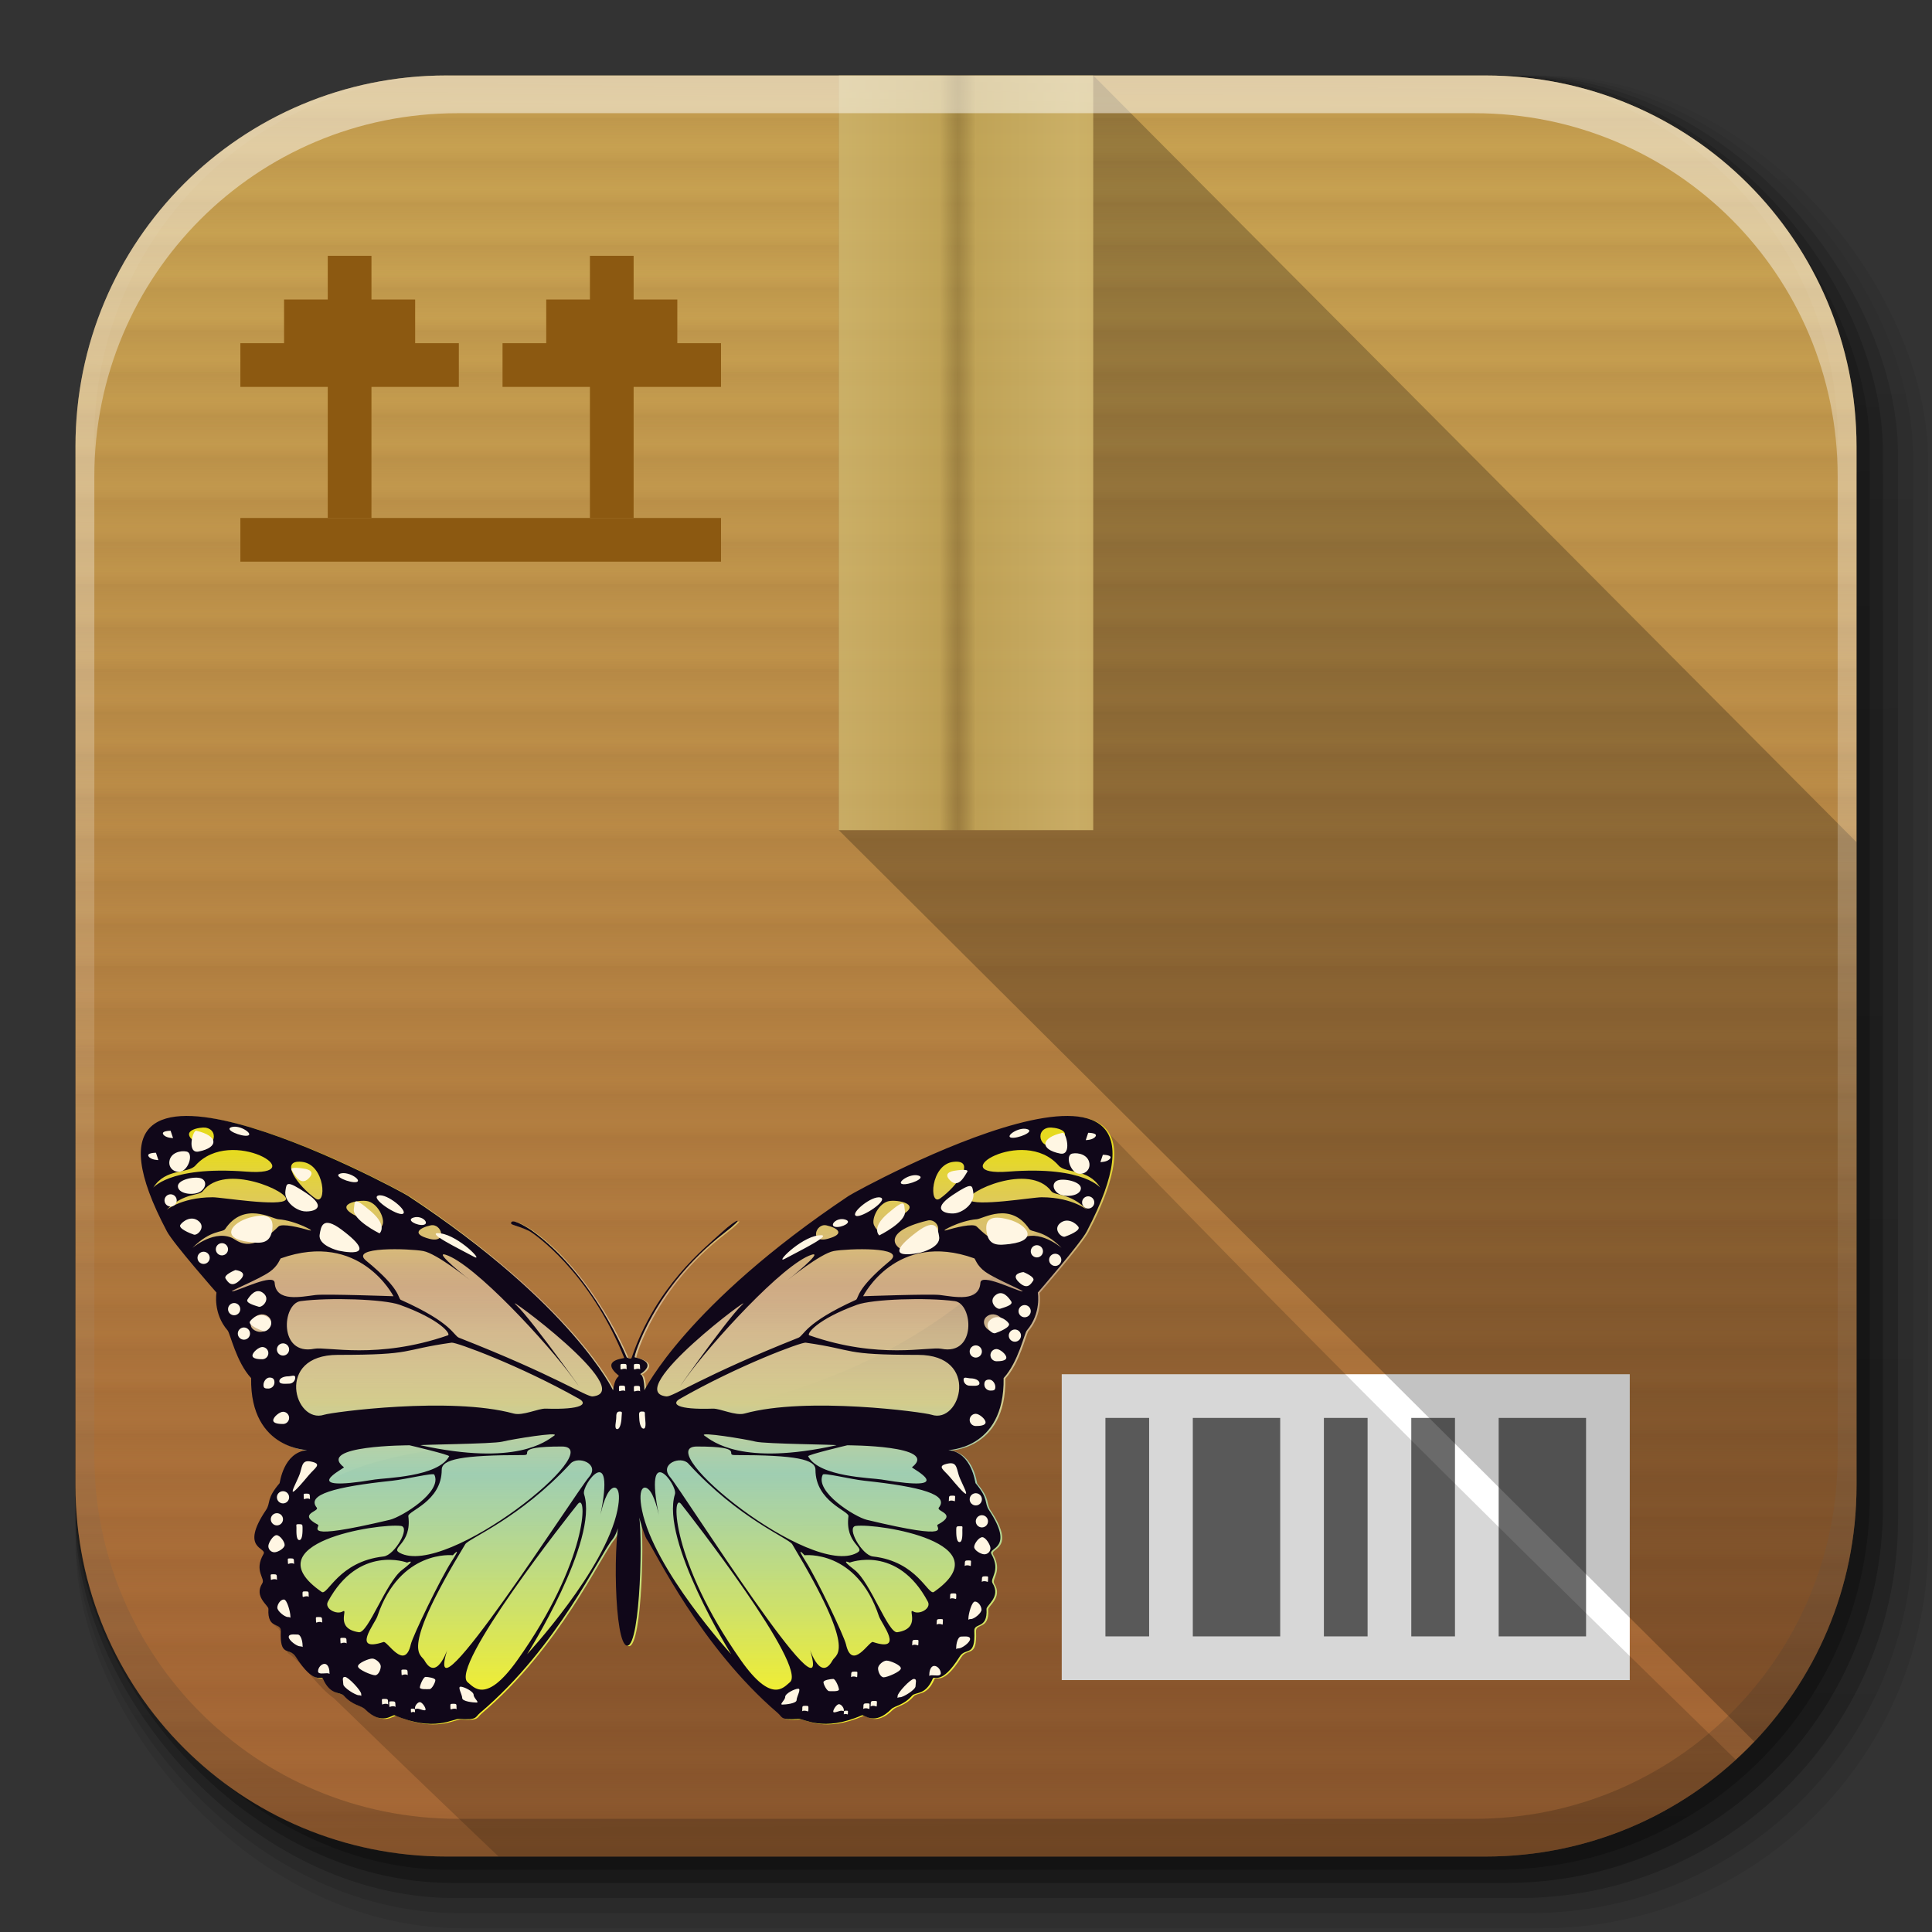 <?xml version="1.0" encoding="UTF-8" standalone="no"?>
<!-- Created with Inkscape (http://www.inkscape.org/) -->

<svg
   xmlns:dc="http://purl.org/dc/elements/1.1/"
   xmlns:cc="http://creativecommons.org/ns#"
   xmlns:rdf="http://www.w3.org/1999/02/22-rdf-syntax-ns#"
   xmlns:svg="http://www.w3.org/2000/svg"
   xmlns="http://www.w3.org/2000/svg"
   xmlns:xlink="http://www.w3.org/1999/xlink"
   version="1.1"
   width="512"
   height="512"
   id="svg2">
  <rect width="100%" height="100%" fill="#333333" stroke="none"/>
  <defs
     id="defs4">
    <linearGradient
       x1="19.245"
       y1="21.031"
       x2="19.36"
       y2="44.984"
       id="linearGradient2460"
       gradientUnits="userSpaceOnUse">
      <stop
         id="stop3602"
         style="stop-color:#fafafa;stop-opacity:1"
         offset="0" />
      <stop
         id="stop3604"
         style="stop-color:#f0f0f0;stop-opacity:1"
         offset="1" />
    </linearGradient>
    <linearGradient
       x1="1012.513"
       y1="484.417"
       x2="1006.808"
       y2="20.626"
       id="linearGradient4114-2-6"
       xlink:href="#ButtonShadow-0-1-1-5-9"
       gradientUnits="userSpaceOnUse"
       gradientTransform="matrix(1.032,0,0,1.032,-830.864,592.678)" />
    <linearGradient
       x1="45.448"
       y1="92.54"
       x2="45.448"
       y2="7.017"
       id="ButtonShadow-0-1-1-5-9"
       gradientUnits="userSpaceOnUse"
       gradientTransform="matrix(1.006,0,0,0.994,100,0)">
      <stop
         id="stop3750-8-9-3-6-4"
         style="stop-color:#000000;stop-opacity:1"
         offset="0" />
      <stop
         id="stop3752-5-6-4-2-9"
         style="stop-color:#000000;stop-opacity:0.588"
         offset="1" />
    </linearGradient>
    <linearGradient
       x1="1012.513"
       y1="484.417"
       x2="1006.808"
       y2="20.626"
       id="linearGradient4112-2-6"
       xlink:href="#ButtonShadow-0-1-1-5-9"
       gradientUnits="userSpaceOnUse"
       gradientTransform="matrix(1.04,0,0,1.04,-837.951,592.518)" />
    <linearGradient
       x1="1012.513"
       y1="484.417"
       x2="1006.808"
       y2="20.626"
       id="linearGradient4110-6-7"
       xlink:href="#ButtonShadow-0-1-1-5-9"
       gradientUnits="userSpaceOnUse"
       gradientTransform="matrix(1.023,0,0,1.023,-823.777,592.838)" />
    <linearGradient
       x1="1012.513"
       y1="484.417"
       x2="1006.808"
       y2="20.626"
       id="linearGradient4116-6-3"
       xlink:href="#ButtonShadow-0-1-1-5-9"
       gradientUnits="userSpaceOnUse"
       gradientTransform="matrix(1.015,0,0,1.015,-816.69,592.997)" />
    <linearGradient
       x1="1012.513"
       y1="484.417"
       x2="1006.808"
       y2="20.626"
       id="linearGradient5342-3"
       xlink:href="#ButtonShadow-0-1-1-5-9"
       gradientUnits="userSpaceOnUse"
       gradientTransform="matrix(1.007,0,0,1.007,-810.489,593.137)" />
    <linearGradient
       x1="993.439"
       y1="51.512"
       x2="988.786"
       y2="363.738"
       id="linearGradient4084-8"
       xlink:href="#linearGradient3737-9"
       gradientUnits="userSpaceOnUse"
       gradientTransform="translate(778.6,-360.56)" />
    <linearGradient
       id="linearGradient3737-9">
      <stop
         id="stop3739-7"
         style="stop-color:#ffffff;stop-opacity:1"
         offset="0" />
      <stop
         id="stop3741-4"
         style="stop-color:#ffffff;stop-opacity:0"
         offset="1" />
    </linearGradient>
    <linearGradient
       x1="1764.649"
       y1="155.597"
       x2="1763.69"
       y2="-55.941"
       id="linearGradient4086-12"
       xlink:href="#linearGradient4046-3"
       gradientUnits="userSpaceOnUse" />
    <linearGradient
       id="linearGradient4046-3">
      <stop
         id="stop4048-7"
         style="stop-color:#000000;stop-opacity:1"
         offset="0" />
      <stop
         id="stop4050-73"
         style="stop-color:#ffffff;stop-opacity:0.2"
         offset="1" />
    </linearGradient>
    <linearGradient
       y1="38.719"
       x2="0"
       y2="45.762"
       id="linearGradient3127"
       gradientUnits="userSpaceOnUse">
      <stop
         id="stop12"
         style="stop-color:#000000;stop-opacity:0"
         offset="0" />
      <stop
         id="stop14"
         style="stop-color:#000000;stop-opacity:1"
         offset="0.5" />
      <stop
         id="stop16"
         style="stop-color:#000000;stop-opacity:0"
         offset="1" />
    </linearGradient>
    <radialGradient
       cx="605.714"
       cy="486.648"
       r="117.143"
       id="radialGradient3129"
       xlink:href="#linearGradient5060"
       gradientUnits="userSpaceOnUse"
       gradientTransform="matrix(0.062,0,0,0.029,1.637,28.086)" />
    <linearGradient
       id="linearGradient5060">
      <stop
         id="stop7"
         style="stop-color:#000000;stop-opacity:1"
         offset="0" />
      <stop
         id="stop9"
         style="stop-color:#000000;stop-opacity:0"
         offset="1" />
    </linearGradient>
    <radialGradient
       cx="605.714"
       cy="486.648"
       r="117.143"
       id="radialGradient3131"
       xlink:href="#linearGradient5060"
       gradientUnits="userSpaceOnUse"
       gradientTransform="matrix(-0.062,0,0,0.029,46.532,28.086)" />
    <linearGradient
       id="linearGradient3030">
      <stop
         id="stop3032"
         style="stop-color:#000000;stop-opacity:1"
         offset="0" />
      <stop
         id="stop3034"
         style="stop-color:#000000;stop-opacity:0"
         offset="1" />
    </linearGradient>
    <linearGradient
       x1="-42.696"
       x2="-5.843"
       id="linearGradient3157-5-2"
       gradientUnits="userSpaceOnUse"
       gradientTransform="matrix(0,-11.58,-11.58,0,620.118,-53.942)">
      <stop
         id="stop29"
         style="stop-color:#ae802b;stop-opacity:1"
         offset="0" />
      <stop
         id="stop31"
         style="stop-color:#e1c18b;stop-opacity:1"
         offset="1" />
    </linearGradient>
    <linearGradient
       y1="6.102"
       x2="0"
       y2="24.203"
       id="linearGradient4071-6"
       gradientUnits="userSpaceOnUse"
       gradientTransform="matrix(11.58,0,0,11.58,620.118,-53.942)">
      <stop
         id="stop24-5"
         style="stop-color:#bf914e;stop-opacity:1"
         offset="0" />
      <stop
         id="stop26-0"
         style="stop-color:#8b5810;stop-opacity:1"
         offset="1" />
    </linearGradient>
    <linearGradient
       x1="6.406"
       x2="41.369"
       id="linearGradient998"
       gradientUnits="userSpaceOnUse"
       gradientTransform="matrix(0,11.58,-11.58,0,620.118,-53.942)">
      <stop
         id="stop19"
         style="stop-color:#ffffff;stop-opacity:0.5"
         offset="0" />
      <stop
         id="stop21"
         style="stop-color:#ffffff;stop-opacity:0"
         offset="1" />
    </linearGradient>
    <radialGradient
       cx="605.714"
       cy="486.648"
       r="117.143"
       id="radialGradient3057"
       xlink:href="#linearGradient5060"
       gradientUnits="userSpaceOnUse"
       gradientTransform="matrix(-0.062,0,0,0.029,46.532,28.086)" />
    <linearGradient
       x1="45.448"
       y1="92.54"
       x2="45.448"
       y2="7.017"
       id="ButtonShadow"
       gradientUnits="userSpaceOnUse"
       gradientTransform="scale(1.006,0.994)">
      <stop
         id="stop3750"
         style="stop-color:#000000;stop-opacity:1"
         offset="0" />
      <stop
         id="stop3752"
         style="stop-color:#000000;stop-opacity:0.588"
         offset="1" />
    </linearGradient>
    <filter
       color-interpolation-filters="sRGB"
       id="filter3174">
      <feGaussianBlur
         id="feGaussianBlur3176"
         stdDeviation="1.71" />
    </filter>
    <linearGradient
       x1="32.251"
       y1="6.132"
       x2="32.251"
       y2="90.239"
       id="linearGradient3026"
       xlink:href="#ButtonShadow-0"
       gradientUnits="userSpaceOnUse"
       gradientTransform="matrix(1.024,0,0,1.012,-1.143,-98.071)" />
    <linearGradient
       x1="45.448"
       y1="92.54"
       x2="45.448"
       y2="7.017"
       id="ButtonShadow-0"
       gradientUnits="userSpaceOnUse"
       gradientTransform="matrix(1.006,0,0,0.994,100,0)">
      <stop
         id="stop3750-8"
         style="stop-color:#000000;stop-opacity:1"
         offset="0" />
      <stop
         id="stop3752-5"
         style="stop-color:#000000;stop-opacity:0.588"
         offset="1" />
    </linearGradient>
    <linearGradient
       x1="32.251"
       y1="6.132"
       x2="32.251"
       y2="90.239"
       id="linearGradient3780"
       xlink:href="#ButtonShadow-0"
       gradientUnits="userSpaceOnUse"
       gradientTransform="matrix(1.024,0,0,1.012,-1.143,-98.071)" />
    <linearGradient
       x1="45.448"
       y1="92.54"
       x2="45.448"
       y2="7.017"
       id="linearGradient3194"
       gradientUnits="userSpaceOnUse"
       gradientTransform="matrix(1.006,0,0,0.994,100,0)">
      <stop
         id="stop3196"
         style="stop-color:#000000;stop-opacity:1"
         offset="0" />
      <stop
         id="stop3198"
         style="stop-color:#000000;stop-opacity:0.588"
         offset="1" />
    </linearGradient>
    <linearGradient
       x1="32.251"
       y1="6.132"
       x2="32.251"
       y2="90.239"
       id="linearGradient3772"
       xlink:href="#ButtonShadow-0"
       gradientUnits="userSpaceOnUse"
       gradientTransform="matrix(1.024,0,0,1.012,-1.143,-98.071)" />
    <linearGradient
       x1="45.448"
       y1="92.54"
       x2="45.448"
       y2="7.017"
       id="linearGradient3201"
       gradientUnits="userSpaceOnUse"
       gradientTransform="matrix(1.006,0,0,0.994,100,0)">
      <stop
         id="stop3203"
         style="stop-color:#000000;stop-opacity:1"
         offset="0" />
      <stop
         id="stop3205"
         style="stop-color:#000000;stop-opacity:0.588"
         offset="1" />
    </linearGradient>
    <linearGradient
       x1="32.251"
       y1="6.132"
       x2="32.251"
       y2="90.239"
       id="linearGradient3725"
       xlink:href="#ButtonShadow-0"
       gradientUnits="userSpaceOnUse"
       gradientTransform="matrix(1.024,0,0,1.012,-1.143,-98.071)" />
    <linearGradient
       x1="45.448"
       y1="92.54"
       x2="45.448"
       y2="7.017"
       id="linearGradient3208"
       gradientUnits="userSpaceOnUse"
       gradientTransform="matrix(1.006,0,0,0.994,100,0)">
      <stop
         id="stop3210"
         style="stop-color:#000000;stop-opacity:1"
         offset="0" />
      <stop
         id="stop3212"
         style="stop-color:#000000;stop-opacity:0.588"
         offset="1" />
    </linearGradient>
    <linearGradient
       x1="32.251"
       y1="6.132"
       x2="32.251"
       y2="90.239"
       id="linearGradient3721"
       xlink:href="#ButtonShadow-0"
       gradientUnits="userSpaceOnUse"
       gradientTransform="translate(0,-97)" />
    <linearGradient
       x1="45.448"
       y1="92.54"
       x2="45.448"
       y2="7.017"
       id="linearGradient3215"
       gradientUnits="userSpaceOnUse"
       gradientTransform="matrix(1.006,0,0,0.994,100,0)">
      <stop
         id="stop3217"
         style="stop-color:#000000;stop-opacity:1"
         offset="0" />
      <stop
         id="stop3219"
         style="stop-color:#000000;stop-opacity:0.588"
         offset="1" />
    </linearGradient>
    <linearGradient
       x1="48"
       y1="90"
       x2="48"
       y2="5.988"
       id="linearGradient3617"
       xlink:href="#linearGradient3700"
       gradientUnits="userSpaceOnUse" />
    <linearGradient
       id="linearGradient3700">
      <stop
         id="stop3702"
         style="stop-color:#a16331;stop-opacity:1"
         offset="0" />
      <stop
         id="stop3704"
         style="stop-color:#d2aa57;stop-opacity:1"
         offset="1" />
    </linearGradient>
    <linearGradient
       x1="6"
       y1="48"
       x2="8"
       y2="48"
       id="linearGradient3978"
       xlink:href="#linearGradient3972"
       gradientUnits="userSpaceOnUse"
       gradientTransform="translate(0,-96)"
       spreadMethod="repeat" />
    <linearGradient
       id="linearGradient3972">
      <stop
         id="stop3974"
         style="stop-color:#784421;stop-opacity:1"
         offset="0" />
      <stop
         id="stop3980"
         style="stop-color:#784421;stop-opacity:0"
         offset="0.7" />
      <stop
         id="stop3976"
         style="stop-color:#784421;stop-opacity:0.748"
         offset="1" />
    </linearGradient>
    <radialGradient
       cx="48"
       cy="87.792"
       r="42"
       fx="48"
       fy="87.792"
       id="radialGradient4375"
       xlink:href="#linearGradient4367"
       gradientUnits="userSpaceOnUse"
       gradientTransform="matrix(1,-6.7114942e-8,8.4282233e-8,1.256,110,-24.506)" />
    <linearGradient
       id="linearGradient4367">
      <stop
         id="stop4369"
         style="stop-color:#ffffff;stop-opacity:0.718"
         offset="0" />
      <stop
         id="stop4371"
         style="stop-color:#ffffff;stop-opacity:1"
         offset="1" />
    </linearGradient>
    <linearGradient
       x1="48"
       y1="20.221"
       x2="48"
       y2="138.661"
       id="linearGradient3613"
       xlink:href="#linearGradient3737"
       gradientUnits="userSpaceOnUse" />
    <linearGradient
       id="linearGradient3737">
      <stop
         id="stop3739"
         style="stop-color:#ffec83;stop-opacity:1"
         offset="0" />
      <stop
         id="stop3741"
         style="stop-color:#fff2ab;stop-opacity:0"
         offset="1" />
    </linearGradient>
    <clipPath
       id="clipPath4355">
      <rect
         width="84"
         height="80"
         rx="6"
         ry="6"
         x="6"
         y="6"
         id="rect4357"
         style="fill:#ffffff;fill-opacity:1;fill-rule:nonzero;stroke:none" />
    </clipPath>
    <filter
       x="-0.349"
       y="-0.372"
       width="1.698"
       height="1.743"
       color-interpolation-filters="sRGB"
       id="filter4002">
      <feGaussianBlur
         id="feGaussianBlur4004"
         stdDeviation="9.6" />
    </filter>
    <linearGradient
       x1="42"
       y1="48"
       x2="47.614"
       y2="48"
       id="linearGradient4019"
       xlink:href="#linearGradient4013"
       gradientUnits="userSpaceOnUse"
       spreadMethod="reflect" />
    <linearGradient
       id="linearGradient4013">
      <stop
         id="stop4015"
         style="stop-color:#e3c979;stop-opacity:1"
         offset="0" />
      <stop
         id="stop4021"
         style="stop-color:#d3b762;stop-opacity:1"
         offset="0.85" />
      <stop
         id="stop4017"
         style="stop-color:#b0984d;stop-opacity:0.614"
         offset="1" />
    </linearGradient>
    <linearGradient
       x1="48"
       y1="8"
       x2="48"
       y2="80"
       id="linearGradient4088"
       xlink:href="#linearGradient4384"
       gradientUnits="userSpaceOnUse" />
    <linearGradient
       id="linearGradient4384">
      <stop
         id="stop4386"
         style="stop-color:#ffffff;stop-opacity:1"
         offset="0" />
      <stop
         id="stop4388"
         style="stop-color:#ffffff;stop-opacity:0"
         offset="1" />
    </linearGradient>
    <linearGradient
       x1="54"
       y1="48"
       x2="56"
       y2="48"
       id="linearGradient4108"
       xlink:href="#linearGradient4102"
       gradientUnits="userSpaceOnUse" />
    <linearGradient
       id="linearGradient4102">
      <stop
         id="stop4104"
         style="stop-color:#000000;stop-opacity:1"
         offset="0" />
      <stop
         id="stop4114"
         style="stop-color:#000000;stop-opacity:0.252"
         offset="0.5" />
      <stop
         id="stop4106"
         style="stop-color:#000000;stop-opacity:0"
         offset="1" />
    </linearGradient>
    <linearGradient
       x1="54"
       y1="48"
       x2="56"
       y2="48"
       id="linearGradient4112"
       xlink:href="#linearGradient4102"
       gradientUnits="userSpaceOnUse"
       gradientTransform="translate(-96,0)" />
    <linearGradient
       id="linearGradient3257">
      <stop
         id="stop3259"
         style="stop-color:#000000;stop-opacity:1"
         offset="0" />
      <stop
         id="stop3261"
         style="stop-color:#000000;stop-opacity:0.252"
         offset="0.5" />
      <stop
         id="stop3263"
         style="stop-color:#000000;stop-opacity:0"
         offset="1" />
    </linearGradient>
    <linearGradient
       x1="42"
       y1="48"
       x2="47.614"
       y2="48"
       id="linearGradient4122"
       xlink:href="#linearGradient4013"
       gradientUnits="userSpaceOnUse"
       spreadMethod="reflect" />
    <linearGradient
       id="linearGradient3266">
      <stop
         id="stop3268"
         style="stop-color:#e3c979;stop-opacity:1"
         offset="0" />
      <stop
         id="stop3270"
         style="stop-color:#d3b762;stop-opacity:1"
         offset="0.85" />
      <stop
         id="stop3272"
         style="stop-color:#b0984d;stop-opacity:0.614"
         offset="1" />
    </linearGradient>
    <linearGradient
       x1="45.485"
       y1="31.18"
       x2="48.069"
       y2="55.88"
       id="linearGradient4127"
       xlink:href="#linearGradient4384-8"
       gradientUnits="userSpaceOnUse"
       spreadMethod="reflect" />
    <linearGradient
       id="linearGradient4384-8">
      <stop
         id="stop4386-6"
         style="stop-color:#ffffff;stop-opacity:1"
         offset="0" />
      <stop
         id="stop4388-2"
         style="stop-color:#ffffff;stop-opacity:0"
         offset="1" />
    </linearGradient>
    <linearGradient
       x1="48"
       y1="88"
       x2="48"
       y2="-40"
       id="linearGradient4047"
       xlink:href="#linearGradient4384-8"
       gradientUnits="userSpaceOnUse"
       gradientTransform="matrix(1,0,0,-1,0,92)" />
    <linearGradient
       id="linearGradient3279">
      <stop
         id="stop3281"
         style="stop-color:#ffffff;stop-opacity:1"
         offset="0" />
      <stop
         id="stop3283"
         style="stop-color:#ffffff;stop-opacity:0"
         offset="1" />
    </linearGradient>
    <linearGradient
       x1="48"
       y1="82"
       x2="112.124"
       y2="82.455"
       id="linearGradient4429-1"
       xlink:href="#linearGradient4384-8"
       gradientUnits="userSpaceOnUse"
       spreadMethod="reflect" />
    <linearGradient
       x1="110"
       y1="56"
       x2="134"
       y2="56"
       id="linearGradient3286"
       gradientUnits="userSpaceOnUse"
       gradientTransform="translate(1683.059,-84.359)">
      <stop
         id="stop3288"
         style="stop-color:#ffffff;stop-opacity:1"
         offset="0" />
      <stop
         id="stop3290"
         style="stop-color:#ffffff;stop-opacity:0"
         offset="1" />
    </linearGradient>
    <linearGradient
       x1="90"
       y1="88"
       x2="48"
       y2="88"
       id="linearGradient3228"
       xlink:href="#linearGradient3892"
       gradientUnits="userSpaceOnUse"
       spreadMethod="reflect" />
    <linearGradient
       id="linearGradient3892">
      <stop
         id="stop3894"
         style="stop-color:#000000;stop-opacity:0.588"
         offset="0" />
      <stop
         id="stop3896"
         style="stop-color:#000000;stop-opacity:0.471"
         offset="0.118" />
      <stop
         id="stop3898"
         style="stop-color:#000000;stop-opacity:0.392"
         offset="0.238" />
      <stop
         id="stop3900"
         style="stop-color:#000000;stop-opacity:0.314"
         offset="1" />
    </linearGradient>
    <linearGradient
       x1="70"
       y1="80"
       x2="70"
       y2="-64"
       id="linearGradient3298"
       xlink:href="#linearGradient4142"
       gradientUnits="userSpaceOnUse"
       gradientTransform="matrix(1.333,0,0,1.333,27.333,-21.333)" />
    <linearGradient
       id="linearGradient4142">
      <stop
         id="stop4144"
         style="stop-color:#402a1a;stop-opacity:1"
         offset="0" />
      <stop
         id="stop4146"
         style="stop-color:#402a1a;stop-opacity:0"
         offset="1" />
    </linearGradient>
    <linearGradient
       x1="34"
       y1="7"
       x2="34"
       y2="25"
       id="linearGradient4166"
       xlink:href="#ButtonShadow-0"
       gradientUnits="userSpaceOnUse"
       gradientTransform="matrix(1,0,0,-1,1683.059,-48.359)" />
    <linearGradient
       x1="45.448"
       y1="92.54"
       x2="45.448"
       y2="7.017"
       id="linearGradient3304"
       gradientUnits="userSpaceOnUse"
       gradientTransform="matrix(1.006,0,0,0.994,100,0)">
      <stop
         id="stop3306"
         style="stop-color:#000000;stop-opacity:1"
         offset="0" />
      <stop
         id="stop3308"
         style="stop-color:#000000;stop-opacity:0.588"
         offset="1" />
    </linearGradient>
    <linearGradient
       x1="34"
       y1="20"
       x2="38"
       y2="24"
       id="linearGradient4158"
       xlink:href="#linearGradient4152"
       gradientUnits="userSpaceOnUse"
       gradientTransform="translate(1683.059,48.359)" />
    <linearGradient
       id="linearGradient4152">
      <stop
         id="stop4154"
         style="stop-color:#ffffff;stop-opacity:1"
         offset="0" />
      <stop
         id="stop4156"
         style="stop-color:#ebebeb;stop-opacity:1"
         offset="1" />
    </linearGradient>
    <linearGradient
       x1="34"
       y1="7"
       x2="34"
       y2="25"
       id="linearGradient4398"
       xlink:href="#ButtonShadow-0"
       gradientUnits="userSpaceOnUse"
       gradientTransform="matrix(1,0,0,-1,1633.059,-48.359)" />
    <linearGradient
       x1="45.448"
       y1="92.54"
       x2="45.448"
       y2="7.017"
       id="linearGradient3315"
       gradientUnits="userSpaceOnUse"
       gradientTransform="matrix(1.006,0,0,0.994,100,0)">
      <stop
         id="stop3317"
         style="stop-color:#000000;stop-opacity:1"
         offset="0" />
      <stop
         id="stop3319"
         style="stop-color:#000000;stop-opacity:0.588"
         offset="1" />
    </linearGradient>
    <linearGradient
       x1="34"
       y1="20"
       x2="38"
       y2="24"
       id="linearGradient4400"
       xlink:href="#linearGradient4152"
       gradientUnits="userSpaceOnUse"
       gradientTransform="translate(1633.059,48.359)" />
    <linearGradient
       id="linearGradient3322">
      <stop
         id="stop3324"
         style="stop-color:#ffffff;stop-opacity:1"
         offset="0" />
      <stop
         id="stop3326"
         style="stop-color:#ebebeb;stop-opacity:1"
         offset="1" />
    </linearGradient>
    <linearGradient
       x1="70"
       y1="80"
       x2="70"
       y2="-64"
       id="linearGradient3276"
       xlink:href="#linearGradient4142"
       gradientUnits="userSpaceOnUse"
       gradientTransform="translate(1683.059,-34.359)" />
    <linearGradient
       id="linearGradient3329">
      <stop
         id="stop3331"
         style="stop-color:#402a1a;stop-opacity:1"
         offset="0" />
      <stop
         id="stop3333"
         style="stop-color:#402a1a;stop-opacity:0"
         offset="1" />
    </linearGradient>
    <linearGradient
       x1="45.448"
       y1="92.54"
       x2="45.448"
       y2="7.017"
       id="linearGradient3453"
       xlink:href="#ButtonShadow"
       gradientUnits="userSpaceOnUse"
       gradientTransform="scale(1.006,0.994)" />
    <linearGradient
       x1="45.448"
       y1="92.54"
       x2="45.448"
       y2="7.017"
       id="linearGradient3703"
       xlink:href="#ButtonShadow"
       gradientUnits="userSpaceOnUse"
       gradientTransform="scale(1.006,0.994)" />
    <linearGradient
       x1="32.251"
       y1="6.132"
       x2="32.251"
       y2="90.239"
       id="linearGradient3705"
       xlink:href="#ButtonShadow-0"
       gradientUnits="userSpaceOnUse"
       gradientTransform="matrix(1.024,0,0,1.012,-1.143,-98.071)" />
    <linearGradient
       x1="32.251"
       y1="6.132"
       x2="32.251"
       y2="90.239"
       id="linearGradient3707"
       xlink:href="#ButtonShadow-0"
       gradientUnits="userSpaceOnUse"
       gradientTransform="matrix(1.024,0,0,1.012,-1.143,-98.071)" />
    <linearGradient
       x1="32.251"
       y1="6.132"
       x2="32.251"
       y2="90.239"
       id="linearGradient3709"
       xlink:href="#ButtonShadow-0"
       gradientUnits="userSpaceOnUse"
       gradientTransform="matrix(1.024,0,0,1.012,-1.143,-98.071)" />
    <linearGradient
       x1="32.251"
       y1="6.132"
       x2="32.251"
       y2="90.239"
       id="linearGradient3711"
       xlink:href="#ButtonShadow-0"
       gradientUnits="userSpaceOnUse"
       gradientTransform="matrix(1.024,0,0,1.012,-1.143,-98.071)" />
    <linearGradient
       x1="32.251"
       y1="6.132"
       x2="32.251"
       y2="90.239"
       id="linearGradient3713"
       xlink:href="#ButtonShadow-0"
       gradientUnits="userSpaceOnUse"
       gradientTransform="translate(0,-97)" />
    <linearGradient
       x1="48"
       y1="90"
       x2="48"
       y2="5.988"
       id="linearGradient3715"
       xlink:href="#linearGradient3700"
       gradientUnits="userSpaceOnUse" />
    <linearGradient
       x1="6"
       y1="48"
       x2="8"
       y2="48"
       id="linearGradient3717"
       xlink:href="#linearGradient3972"
       gradientUnits="userSpaceOnUse"
       gradientTransform="translate(0,-96)"
       spreadMethod="repeat" />
    <radialGradient
       cx="48"
       cy="87.792"
       r="42"
       fx="48"
       fy="87.792"
       id="radialGradient3719"
       xlink:href="#linearGradient4367"
       gradientUnits="userSpaceOnUse"
       gradientTransform="matrix(1,-6.7114942e-8,8.4282233e-8,1.256,110,-24.506)" />
    <linearGradient
       x1="48"
       y1="20.221"
       x2="48"
       y2="138.661"
       id="linearGradient3722"
       xlink:href="#linearGradient3737"
       gradientUnits="userSpaceOnUse" />
    <linearGradient
       x1="42"
       y1="48"
       x2="47.614"
       y2="48"
       id="linearGradient3724"
       xlink:href="#linearGradient4013"
       gradientUnits="userSpaceOnUse"
       spreadMethod="reflect" />
    <linearGradient
       x1="48"
       y1="8"
       x2="48"
       y2="80"
       id="linearGradient3726"
       xlink:href="#linearGradient4384"
       gradientUnits="userSpaceOnUse" />
    <linearGradient
       x1="54"
       y1="48"
       x2="56"
       y2="48"
       id="linearGradient3728"
       xlink:href="#linearGradient4102"
       gradientUnits="userSpaceOnUse" />
    <linearGradient
       x1="54"
       y1="48"
       x2="56"
       y2="48"
       id="linearGradient3730"
       xlink:href="#linearGradient4102"
       gradientUnits="userSpaceOnUse"
       gradientTransform="translate(-96,0)" />
    <linearGradient
       x1="42"
       y1="48"
       x2="47.614"
       y2="48"
       id="linearGradient3732"
       xlink:href="#linearGradient4013"
       gradientUnits="userSpaceOnUse"
       spreadMethod="reflect" />
    <linearGradient
       x1="45.485"
       y1="31.18"
       x2="48.069"
       y2="55.88"
       id="linearGradient3734"
       xlink:href="#linearGradient4384-8"
       gradientUnits="userSpaceOnUse"
       spreadMethod="reflect" />
    <linearGradient
       x1="48"
       y1="88"
       x2="48"
       y2="-40"
       id="linearGradient3736"
       xlink:href="#linearGradient4384-8"
       gradientUnits="userSpaceOnUse"
       gradientTransform="matrix(1,0,0,-1,0,92)" />
    <linearGradient
       x1="48"
       y1="82"
       x2="112.124"
       y2="82.455"
       id="linearGradient3738"
       xlink:href="#linearGradient4384-8"
       gradientUnits="userSpaceOnUse"
       spreadMethod="reflect" />
    <linearGradient
       x1="90"
       y1="88"
       x2="48"
       y2="88"
       id="linearGradient3740"
       xlink:href="#linearGradient3892"
       gradientUnits="userSpaceOnUse"
       spreadMethod="reflect" />
    <linearGradient
       x1="110"
       y1="56"
       x2="134"
       y2="56"
       id="linearGradient3742"
       xlink:href="#linearGradient3286"
       gradientUnits="userSpaceOnUse"
       gradientTransform="translate(1683.059,-84.359)" />
    <linearGradient
       x1="34"
       y1="7"
       x2="34"
       y2="25"
       id="linearGradient3744"
       xlink:href="#ButtonShadow-0"
       gradientUnits="userSpaceOnUse"
       gradientTransform="matrix(1,0,0,-1,1683.059,-48.359)" />
    <linearGradient
       x1="34"
       y1="20"
       x2="38"
       y2="24"
       id="linearGradient3746"
       xlink:href="#linearGradient4152"
       gradientUnits="userSpaceOnUse"
       gradientTransform="translate(1683.059,48.359)" />
    <linearGradient
       x1="34"
       y1="7"
       x2="34"
       y2="25"
       id="linearGradient3748"
       xlink:href="#ButtonShadow-0"
       gradientUnits="userSpaceOnUse"
       gradientTransform="matrix(1,0,0,-1,1633.059,-48.359)" />
    <linearGradient
       x1="34"
       y1="20"
       x2="38"
       y2="24"
       id="linearGradient3750"
       xlink:href="#linearGradient4152"
       gradientUnits="userSpaceOnUse"
       gradientTransform="translate(1633.059,48.359)" />
    <linearGradient
       x1="70"
       y1="80"
       x2="70"
       y2="-64"
       id="linearGradient3752"
       xlink:href="#linearGradient4142"
       gradientUnits="userSpaceOnUse"
       gradientTransform="translate(1683.059,-34.359)" />
    <linearGradient
       x1="70"
       y1="80"
       x2="70"
       y2="-64"
       id="linearGradient3771"
       xlink:href="#linearGradient4142"
       gradientUnits="userSpaceOnUse"
       gradientTransform="matrix(2.092,0,0,2.092,-677.394,227.891)" />
    <linearGradient
       x1="34"
       y1="20"
       x2="38"
       y2="24"
       id="linearGradient3799"
       xlink:href="#linearGradient4152"
       gradientUnits="userSpaceOnUse"
       gradientTransform="matrix(2.092,0,0,2.092,-781.996,-198.602)" />
    <linearGradient
       x1="34"
       y1="7"
       x2="34"
       y2="25"
       id="linearGradient3802"
       xlink:href="#ButtonShadow-0"
       gradientUnits="userSpaceOnUse"
       gradientTransform="matrix(2.092,0,0,-2.092,-781.996,198.602)" />
    <linearGradient
       x1="34"
       y1="20"
       x2="38"
       y2="24"
       id="linearGradient3846"
       xlink:href="#linearGradient4152"
       gradientUnits="userSpaceOnUse"
       gradientTransform="matrix(2.092,0,0,2.092,-677.394,-198.602)" />
    <linearGradient
       x1="34"
       y1="7"
       x2="34"
       y2="25"
       id="linearGradient3849"
       xlink:href="#ButtonShadow-0"
       gradientUnits="userSpaceOnUse"
       gradientTransform="matrix(2.092,0,0,-2.092,-677.394,198.602)" />
    <linearGradient
       x1="110"
       y1="56"
       x2="134"
       y2="56"
       id="linearGradient3852"
       xlink:href="#linearGradient3286"
       gradientUnits="userSpaceOnUse"
       gradientTransform="matrix(2.092,0,0,2.092,-677.394,123.288)" />
    <linearGradient
       x1="48"
       y1="90"
       x2="48"
       y2="5.988"
       id="linearGradient3890"
       xlink:href="#linearGradient3700"
       gradientUnits="userSpaceOnUse" />
    <linearGradient
       x1="6"
       y1="48"
       x2="8"
       y2="48"
       id="linearGradient3893"
       xlink:href="#linearGradient3972"
       gradientUnits="userSpaceOnUse"
       gradientTransform="translate(0,-96)"
       spreadMethod="repeat" />
    <radialGradient
       cx="48"
       cy="87.792"
       r="42"
       fx="48"
       fy="87.792"
       id="radialGradient3895"
       xlink:href="#linearGradient4367"
       gradientUnits="userSpaceOnUse"
       gradientTransform="matrix(1,-6.7114942e-8,8.4282233e-8,1.256,110,-24.506)" />
    <radialGradient
       cx="48"
       cy="87.792"
       r="42"
       fx="48"
       fy="87.792"
       id="radialGradient3898"
       xlink:href="#linearGradient4367"
       gradientUnits="userSpaceOnUse"
       gradientTransform="matrix(2.092,-1.4040783e-7,1.7632266e-7,2.627,-447.268,72.021)" />
    <linearGradient
       x1="6"
       y1="48"
       x2="8"
       y2="48"
       id="linearGradient3901"
       xlink:href="#linearGradient3972"
       gradientUnits="userSpaceOnUse"
       gradientTransform="matrix(2.092,0,0,2.092,123.288,476.557)"
       spreadMethod="repeat" />
    <linearGradient
       x1="48"
       y1="90"
       x2="48"
       y2="5.988"
       id="linearGradient3904"
       xlink:href="#linearGradient3700"
       gradientUnits="userSpaceOnUse"
       gradientTransform="matrix(2.092,0,0,2.092,-677.394,123.288)" />
    <linearGradient
       x1="48"
       y1="20.221"
       x2="48"
       y2="138.661"
       id="linearGradient3923"
       xlink:href="#linearGradient3737"
       gradientUnits="userSpaceOnUse" />
    <linearGradient
       x1="42"
       y1="48"
       x2="47.614"
       y2="48"
       id="linearGradient3925"
       xlink:href="#linearGradient4013"
       gradientUnits="userSpaceOnUse"
       spreadMethod="reflect" />
    <linearGradient
       x1="48"
       y1="8"
       x2="48"
       y2="80"
       id="linearGradient3927"
       xlink:href="#linearGradient4384"
       gradientUnits="userSpaceOnUse" />
    <linearGradient
       x1="54"
       y1="48"
       x2="56"
       y2="48"
       id="linearGradient3929"
       xlink:href="#linearGradient4102"
       gradientUnits="userSpaceOnUse" />
    <linearGradient
       x1="54"
       y1="48"
       x2="56"
       y2="48"
       id="linearGradient3931"
       xlink:href="#linearGradient4102"
       gradientUnits="userSpaceOnUse"
       gradientTransform="translate(-96,0)" />
    <linearGradient
       x1="42"
       y1="48"
       x2="47.614"
       y2="48"
       id="linearGradient3933"
       xlink:href="#linearGradient4013"
       gradientUnits="userSpaceOnUse"
       spreadMethod="reflect" />
    <linearGradient
       x1="45.485"
       y1="31.18"
       x2="48.069"
       y2="55.88"
       id="linearGradient3935"
       xlink:href="#linearGradient4384-8"
       gradientUnits="userSpaceOnUse"
       spreadMethod="reflect" />
    <linearGradient
       x1="48"
       y1="90"
       x2="48"
       y2="5.988"
       id="linearGradient3919-3"
       xlink:href="#linearGradient3700-1"
       gradientUnits="userSpaceOnUse"
       gradientTransform="matrix(2.092,0,0,2.092,-677.394,123.288)" />
    <linearGradient
       id="linearGradient3700-1">
      <stop
         id="stop3702-8"
         style="stop-color:#a16331;stop-opacity:1"
         offset="0" />
      <stop
         id="stop3704-1"
         style="stop-color:#d2aa57;stop-opacity:1"
         offset="1" />
    </linearGradient>
    <linearGradient
       x1="6"
       y1="48"
       x2="8"
       y2="48"
       id="linearGradient3921-3"
       xlink:href="#linearGradient3972-9"
       gradientUnits="userSpaceOnUse"
       gradientTransform="matrix(2.092,0,0,2.092,123.288,476.557)"
       spreadMethod="repeat" />
    <linearGradient
       id="linearGradient3972-9">
      <stop
         id="stop3974-6"
         style="stop-color:#784421;stop-opacity:1"
         offset="0" />
      <stop
         id="stop3980-5"
         style="stop-color:#784421;stop-opacity:0"
         offset="0.7" />
      <stop
         id="stop3976-4"
         style="stop-color:#784421;stop-opacity:0.748"
         offset="1" />
    </linearGradient>
    <linearGradient
       x1="48"
       y1="20.221"
       x2="48"
       y2="138.661"
       id="linearGradient3923-2"
       xlink:href="#linearGradient3737-3"
       gradientUnits="userSpaceOnUse" />
    <linearGradient
       id="linearGradient3737-3">
      <stop
         id="stop3739-6"
         style="stop-color:#ffec83;stop-opacity:1"
         offset="0" />
      <stop
         id="stop3741-6"
         style="stop-color:#fff2ab;stop-opacity:0"
         offset="1" />
    </linearGradient>
    <clipPath
       id="clipPath4355-9">
      <rect
         width="84"
         height="80"
         rx="6"
         ry="6"
         x="6"
         y="6"
         id="rect4357-4"
         style="fill:#ffffff;fill-opacity:1;fill-rule:nonzero;stroke:none" />
    </clipPath>
    <filter
       x="-0.349"
       y="-0.372"
       width="1.698"
       height="1.743"
       color-interpolation-filters="sRGB"
       id="filter4002-9">
      <feGaussianBlur
         id="feGaussianBlur4004-1"
         stdDeviation="9.6" />
    </filter>
    <linearGradient
       x1="6"
       y1="48"
       x2="8"
       y2="48"
       id="linearGradient4058"
       xlink:href="#linearGradient3972-9"
       gradientUnits="userSpaceOnUse"
       gradientTransform="matrix(5.619,0,0,5.619,-13.714,-525.714)"
       spreadMethod="repeat" />
    <linearGradient
       x1="48"
       y1="90"
       x2="48"
       y2="5.988"
       id="linearGradient4061"
       xlink:href="#linearGradient3700-1"
       gradientUnits="userSpaceOnUse"
       gradientTransform="matrix(4.429,0,0,4.429,43.429,43.429)" />
    <linearGradient
       x1="48"
       y1="90"
       x2="48"
       y2="5.988"
       id="linearGradient4061-1"
       xlink:href="#linearGradient3700-1-7"
       gradientUnits="userSpaceOnUse"
       gradientTransform="matrix(4.429,0,0,4.429,43.429,43.429)" />
    <linearGradient
       id="linearGradient3700-1-7">
      <stop
         id="stop3702-8-2"
         style="stop-color:#a66836;stop-opacity:1"
         offset="0" />
      <stop
         id="stop3704-1-2"
         style="stop-color:#c7a151;stop-opacity:1"
         offset="1" />
    </linearGradient>
    <linearGradient
       x1="48"
       y1="90"
       x2="48"
       y2="5.988"
       id="linearGradient4080"
       xlink:href="#linearGradient3700-1-7"
       gradientUnits="userSpaceOnUse"
       gradientTransform="matrix(4.429,0,0,4.429,-26.571,-26.571)" />
    <linearGradient
       x1="6"
       y1="48"
       x2="8"
       y2="48"
       id="linearGradient4058-7"
       xlink:href="#linearGradient3972-9-8"
       gradientUnits="userSpaceOnUse"
       gradientTransform="matrix(0,5.619,-5.619,0,1037.714,-13.714)"
       spreadMethod="repeat" />
    <linearGradient
       id="linearGradient3972-9-8">
      <stop
         id="stop3974-6-8"
         style="stop-color:#784421;stop-opacity:1"
         offset="0" />
      <stop
         id="stop3980-5-0"
         style="stop-color:#784421;stop-opacity:0"
         offset="0.7" />
      <stop
         id="stop3976-4-0"
         style="stop-color:#784421;stop-opacity:0.748"
         offset="1" />
    </linearGradient>
    <linearGradient
       x1="6"
       y1="48"
       x2="8"
       y2="48"
       id="linearGradient4884"
       xlink:href="#linearGradient3972-9-8"
       gradientUnits="userSpaceOnUse"
       gradientTransform="matrix(5.619,0,0,5.619,-33.714,-505.714)"
       spreadMethod="repeat" />
    <linearGradient
       x1="6"
       y1="48"
       x2="8"
       y2="48"
       id="linearGradient3263"
       xlink:href="#linearGradient3972"
       gradientUnits="userSpaceOnUse"
       gradientTransform="matrix(5.619,0,0,5.619,-194.141,159.127)"
       spreadMethod="repeat" />
    <linearGradient
       x1="48"
       y1="90"
       x2="48"
       y2="5.988"
       id="linearGradient3267"
       xlink:href="#linearGradient3700"
       gradientUnits="userSpaceOnUse"
       gradientTransform="matrix(5.619,0,0,5.619,-698.556,-194.141)" />
    <linearGradient
       id="linearGradient4013-6">
      <stop
         id="stop4015-1"
         style="stop-color:#e3c979;stop-opacity:1"
         offset="0" />
      <stop
         id="stop4021-7"
         style="stop-color:#d3b762;stop-opacity:1"
         offset="0.85" />
      <stop
         id="stop4017-0"
         style="stop-color:#b0984d;stop-opacity:0.614"
         offset="1" />
    </linearGradient>
    <linearGradient
       id="linearGradient4384-3">
      <stop
         id="stop4386-5"
         style="stop-color:#ffffff;stop-opacity:1"
         offset="0" />
      <stop
         id="stop4388-20"
         style="stop-color:#ffffff;stop-opacity:0"
         offset="1" />
    </linearGradient>
    <linearGradient
       id="linearGradient4102-0">
      <stop
         id="stop4104-5"
         style="stop-color:#000000;stop-opacity:1"
         offset="0" />
      <stop
         id="stop4114-7"
         style="stop-color:#000000;stop-opacity:0.252"
         offset="0.5" />
      <stop
         id="stop4106-6"
         style="stop-color:#000000;stop-opacity:0"
         offset="1" />
    </linearGradient>
    <linearGradient
       id="linearGradient3388">
      <stop
         id="stop3390"
         style="stop-color:#000000;stop-opacity:1"
         offset="0" />
      <stop
         id="stop3392"
         style="stop-color:#000000;stop-opacity:0.252"
         offset="0.5" />
      <stop
         id="stop3394"
         style="stop-color:#000000;stop-opacity:0"
         offset="1" />
    </linearGradient>
    <linearGradient
       id="linearGradient3397">
      <stop
         id="stop3399"
         style="stop-color:#e3c979;stop-opacity:1"
         offset="0" />
      <stop
         id="stop3401"
         style="stop-color:#d3b762;stop-opacity:1"
         offset="0.85" />
      <stop
         id="stop3403"
         style="stop-color:#b0984d;stop-opacity:0.614"
         offset="1" />
    </linearGradient>
    <linearGradient
       x1="45.485"
       y1="31.18"
       x2="48.069"
       y2="55.88"
       id="linearGradient3361"
       xlink:href="#linearGradient4384-8-9"
       gradientUnits="userSpaceOnUse"
       spreadMethod="reflect" />
    <linearGradient
       id="linearGradient4384-8-9">
      <stop
         id="stop4386-6-2"
         style="stop-color:#ffffff;stop-opacity:1"
         offset="0" />
      <stop
         id="stop4388-2-4"
         style="stop-color:#ffffff;stop-opacity:0"
         offset="1" />
    </linearGradient>
    <linearGradient
       x1="42"
       y1="48"
       x2="47.614"
       y2="48"
       id="linearGradient3511"
       xlink:href="#linearGradient4013-6"
       gradientUnits="userSpaceOnUse"
       gradientTransform="matrix(5.619,0,0,2.381,-13.714,5.714)"
       spreadMethod="reflect" />
    <linearGradient
       x1="257.085"
       y1="244.094"
       x2="257.17"
       y2="447.227"
       id="linearGradient3947"
       xlink:href="#linearGradient5072"
       gradientUnits="userSpaceOnUse"
       gradientTransform="matrix(0.713,0,0,0.713,-16.242,131.478)" />
    <linearGradient
       id="linearGradient5072">
      <stop
         id="stop5074"
         style="stop-color:#e6da20;stop-opacity:1"
         offset="0" />
      <stop
         id="stop5080"
         style="stop-color:#efdecb;stop-opacity:0.498"
         offset="0.245" />
      <stop
         id="stop5103"
         style="stop-color:#d3cc8c;stop-opacity:1"
         offset="0.458" />
      <stop
         id="stop5105"
         style="stop-color:#a4ebd3;stop-opacity:0.796"
         offset="0.588" />
      <stop
         id="stop5076"
         style="stop-color:#f6f22d;stop-opacity:0.981"
         offset="1" />
    </linearGradient>
  </defs>
  <g
     transform="translate(0,-540.362)"
     id="layer1" />
  <g
     transform="matrix(1.1,0,0,0.444,95.081,256.393)"
     id="g2036">
    <g
       transform="matrix(1.053,0,0,1.286,-1.263,-13.429)"
       id="g3712"
       style="opacity:0.4" />
  </g>
  <g
     transform="translate(97.481,231.282)"
     id="g3541" />
  <g
     transform="translate(97.481,231.282)"
     id="g3536" />
  <g
     transform="translate(-11.985,-592.117)"
     id="g4103">
    <rect
       width="487"
       height="487"
       ry="101.458"
       x="31.985"
       y="612.117"
       id="rect6187"
       style="opacity:0.1;color:#000000;fill:url(#linearGradient4114-2-6);fill-opacity:1;fill-rule:nonzero;stroke:none;stroke-width:1.5;marker:none;visibility:visible;display:inline;overflow:visible;enable-background:accumulate" />
    <rect
       width="491"
       height="491"
       ry="102.292"
       x="31.985"
       y="612.117"
       id="rect6191"
       style="opacity:0.08;color:#000000;fill:url(#linearGradient4112-2-6);fill-opacity:1;fill-rule:nonzero;stroke:none;stroke-width:1.5;marker:none;visibility:visible;display:inline;overflow:visible;enable-background:accumulate" />
    <rect
       width="483"
       height="483"
       ry="100.625"
       x="31.985"
       y="612.117"
       id="rect6183"
       style="opacity:0.2;color:#000000;fill:url(#linearGradient4110-6-7);fill-opacity:1;fill-rule:nonzero;stroke:none;stroke-width:1.5;marker:none;visibility:visible;display:inline;overflow:visible;enable-background:accumulate" />
    <rect
       width="479"
       height="479"
       ry="99.792"
       x="31.985"
       y="612.117"
       id="rect6179"
       style="opacity:0.25;color:#000000;fill:url(#linearGradient4116-6-3);fill-opacity:1;fill-rule:nonzero;stroke:none;stroke-width:1.5;marker:none;visibility:visible;display:inline;overflow:visible;enable-background:accumulate" />
    <rect
       width="475.5"
       height="475.5"
       ry="99.062"
       x="31.985"
       y="612.117"
       id="rect5574"
       style="opacity:0.25;color:#000000;fill:url(#linearGradient5342-3);fill-opacity:1;fill-rule:nonzero;stroke:none;stroke-width:1.5;marker:none;visibility:visible;display:inline;overflow:visible;enable-background:accumulate" />
  </g>
  <path
     d="M 118.344,20 C 63.867,20 20,63.867 20,118.344 l 0,23.062 0,252.25 C 20,448.133 63.867,492 118.344,492 l 275.312,0 C 448.133,492 492,448.133 492,393.656 l 0,-252.25 0,-23.062 C 492,63.867 448.133,20 393.656,20 l -275.312,0 z"
     id="rect5505"
     style="color:#000000;fill:url(#linearGradient4061-1);fill-opacity:1;fill-rule:nonzero;stroke:none;marker:none;visibility:visible;display:inline;overflow:visible;enable-background:accumulate" />
  <path
     d="M 492,118.344 C 492,63.867 448.133,20 393.656,20 l -23.062,0 -252.25,0 C 63.867,20 20,63.867 20,118.344 l 0,275.312 C 20,448.133 63.867,492 118.344,492 l 252.25,0 23.062,0 C 448.133,492 492,448.133 492,393.656 l 0,-275.312 z"
     id="path4866"
     style="opacity:0.1;color:#000000;fill:url(#linearGradient4058-7);fill-opacity:1;fill-rule:nonzero;stroke:none;marker:none;visibility:visible;display:inline;overflow:visible;enable-background:accumulate" />
  <g
     transform="translate(-639.816,36)"
     id="g4921">
    <path
       d="m 921.185,328.182 h 150.534 v 81.057 H 921.185 z"
       id="path49"
       style="fill:#ffffff" />
    <path
       d="m 932.764,339.762 v 57.898 h 11.58 v -57.898 h -11.58 z m 23.159,0 v 57.898 h 23.159 v -57.898 h -23.159 z m 34.739,0 v 57.898 h 11.58 v -57.898 h -11.58 z m 23.159,0 v 57.898 h 11.579 v -57.898 h -11.579 z m 23.159,0 v 57.898 h 23.159 v -57.898 h -23.159 z"
       id="path51"
       style="fill:#6a6a6a" />
  </g>
  <g
     transform="translate(-605.519,-353.968)"
     id="g4076">
    <g
       transform="translate(-926.668,684.384)"
       id="g4038" />
  </g>
  <path
     d="m 222.281,20 0,200 242.625,241.562 C 481.711,443.933 492,420.043 492,393.656 L 492,223.188 289.719,20 z"
     id="path4590"
     style="color:#000000;fill:#000000;fill-opacity:0.235;fill-rule:nonzero;stroke:none;stroke-width:2;marker:none;visibility:visible;display:inline;overflow:visible;enable-background:accumulate" />
  <rect
     width="67.429"
     height="200"
     x="222.286"
     y="20"
     id="rect3339"
     style="opacity:0.7;color:#000000;fill:url(#linearGradient3511);fill-opacity:1;fill-rule:nonzero;stroke:none;stroke-width:2;marker:none;visibility:visible;display:inline;overflow:visible;enable-background:accumulate" />
  <g
     transform="translate(-605.519,-353.968)"
     id="g4076-9">
    <g
       transform="translate(-926.668,684.384)"
       id="g4038-9">
      <path
         d="m 1650.499,-310.416 c -54.477,0 -98.312,43.836 -98.312,98.312 l 0,275.344 c 0,54.477 43.836,98.344 98.312,98.344 l 2.938,0 c -53.322,0 -96.25,-42.928 -96.25,-96.25 l 0,-269.5 c 0,-53.322 42.928,-96.25 96.25,-96.25 l 269.5,0 c 53.322,0 96.25,42.928 96.25,96.25 l 0,269.5 c 0,53.323 -42.928,96.25 -96.25,96.25 l 2.906,0 c 54.477,0 98.344,-43.867 98.344,-98.344 l 0,-275.344 c 0,-54.477 -43.867,-98.312 -98.344,-98.312 l -275.344,0 z"
         id="rect6809-2-3"
         style="opacity:0.5;color:#000000;fill:url(#linearGradient4084-8);fill-opacity:1;fill-rule:nonzero;stroke:none;stroke-width:1.5;marker:none;visibility:visible;display:inline;overflow:visible;enable-background:accumulate" />
      <path
         d="m 1650.499,161.584 c -54.477,0 -98.312,-43.836 -98.312,-98.313 l 0,-275.344 c 0,-54.477 43.836,-98.344 98.312,-98.344 l 2.938,0 c -53.322,0 -96.25,42.928 -96.25,96.25 l 0,269.5 c 0,53.323 42.928,96.25 96.25,96.25 l 269.5,0 c 53.322,0 96.25,-42.928 96.25,-96.25 l 0,-269.5 c 0,-53.322 -42.928,-96.25 -96.25,-96.25 l 2.906,0 c 54.477,0 98.344,43.867 98.344,98.344 l 0,275.344 c 0,54.477 -43.867,98.313 -98.344,98.313 l -275.344,0 z"
         id="path3981-7"
         style="opacity:0.2;color:#000000;fill:url(#linearGradient4086-12);fill-opacity:1;fill-rule:nonzero;stroke:none;stroke-width:1.5;marker:none;visibility:visible;display:inline;overflow:visible;enable-background:accumulate" />
    </g>
  </g>
  <g
     transform="translate(-672.212,-260.39)"
     id="g4916">
    <path
       d="m 735.913,409.239 0,-11.58 127.375,0 0,11.58 z"
       id="path53"
       style="fill:#8c5911" />
    <path
       d="m 759.072,328.182 v 11.58 h -11.579 v 11.58 h -11.58 v 11.58 h 23.159 v 34.739 h 11.579 v -34.739 h 23.159 v -11.58 h -11.579 v -11.58 h -11.579 v -11.58 z"
       id="path55"
       style="fill:#8c5911" />
    <path
       d="m 828.549,328.182 v 11.58 h -11.579 v 11.58 h -11.58 v 11.58 h 23.159 v 34.739 h 11.579 v -34.739 h 23.159 v -11.58 h -11.579 v -11.58 h -11.579 v -11.58 z"
       id="path57"
       style="fill:#8c5911" />
  </g>
  <g
     transform="matrix(2.092,0,0,2.092,-677.394,123.288)"
     id="layer2"
     style="display:none">
    <rect
       width="86"
       height="85"
       rx="6"
       ry="6"
       x="5"
       y="7"
       id="rect3745"
       style="opacity:0.9;fill:url(#linearGradient3703);fill-opacity:1;fill-rule:nonzero;stroke:none;filter:url(#filter3174)" />
  </g>
  <g
     transform="matrix(2.092,0,0,2.092,-677.394,123.288)"
     id="layer6" />
  <g
     transform="matrix(5.619,0,0,5.619,-13.714,-13.714)"
     id="layer7-5" />
  <path
     d="m 292.781,299.219 c -67.822,127.405 -228.311,44.37 -221.625,127.188 -0.159,2.706 0.638,3.578 1.5,4.062 0.285,0.524 0.671,0.809 1.062,1.031 0.202,0.376 0.449,0.673 0.719,0.875 -0.156,3.765 0.54,4.635 1.469,5.062 0.271,0.602 0.637,0.902 1.062,1.094 4.25,3.379 7.259,8.546 11.688,11.656 0.014,0.015 0.017,0.048 0.031,0.062 17.613,17.073 31.664,30.537 43.438,41.75 l 238.469,0 23.062,0 C 419.272,492 442.533,482.285 460,466.344 410.405,417.95 357.918,366.472 292.781,299.219 z"
     id="path3893"
     style="fill:#000000;fill-opacity:0.157;stroke:none" />
  <path
     d="m 164.433,364.698 c -5.181,-4.209 1.522,-4.54 1.457,-4.695 -9.228,-22.989 -24.109,-33.137 -25.256,-33.674 -3.536,-1.658 -5.245,-1.502 -4.617,-2.338 0.622,-0.835 4.708,1.781 5.265,2.176 16.351,11.656 25.256,33.674 25.256,33.674 0,0 1.133,0.648 1.295,0.162 6.476,-19.104 19.427,-29.141 23.799,-33.188 4.371,-4.047 6.67,-4.442 0.648,0.162 -18.618,14.247 -23.954,32.8 -23.637,32.865 7.447,1.619 0.324,5.181 0.648,4.857 1.956,-1.956 1.943,3.885 1.943,3.885 0,0 11.009,-22.665 54.073,-51.483 2.655,-1.774 95.518,-52.454 63.139,9.39 -1.677,3.212 -12.952,16.189 -12.952,16.189 0,0 0.971,5.504 -2.914,10.037 -0.667,0.777 -2.267,8.419 -6.152,12.628 -1.094,1.192 -0.013,-1.023 0,0 0.324,19.427 -15.587,19 -14.571,19.104 6.152,0.648 7.033,8.632 7.123,8.742 3.562,4.209 2.267,5.181 3.562,7.123 6.994,10.484 -0.382,9.856 0.648,11.656 2.59,4.533 -0.544,6.405 0.324,7.771 2.266,3.562 -1.671,5.835 -1.619,6.8 0.324,5.504 -3.341,3.497 -3.238,5.828 0.324,7.123 -2.267,4.209 -3.886,6.8 -4.857,7.771 -6.715,4.889 -7.123,5.828 -1.943,4.533 -4.546,3.445 -5.504,4.533 -2.267,2.59 -4.533,2.59 -5.504,3.562 -4.533,4.533 -7.104,1.334 -7.771,1.619 -10.361,4.533 -15.218,0.868 -16.837,0.971 -4.857,0.324 -4.112,-0.427 -5.504,-1.619 -20.399,-17.485 -32.379,-42.74 -34.646,-45.978 -0.926,-1.321 -2.901,-8.878 -2.267,-7.123 1.295,3.562 0.648,35.293 -2.914,35.293 -3.562,0 -3.886,-29.789 -1.619,-35.293 0.712,-1.729 -0.602,5.109 -2.292,7.123 -3.536,4.209 -14.435,28.494 -35.099,45.978 -1.405,1.192 -0.654,1.943 -5.576,1.619 -1.632,-0.104 -6.56,3.562 -17.051,-0.971 -0.674,-0.285 -3.283,2.914 -7.875,-1.619 -0.984,-0.971 -3.277,-0.971 -5.576,-3.562 -0.965,-1.088 -3.607,0 -5.576,-4.533 -0.408,-0.939 -2.292,1.943 -7.214,-5.828 -1.638,-2.59 -4.268,0.324 -3.937,-6.8 0.11,-2.331 -3.607,-0.324 -3.277,-5.828 0.058,-0.965 -3.937,-3.238 -1.645,-6.8 0.881,-1.366 -2.292,-3.238 0.33,-7.771 1.043,-1.8 -6.424,-1.172 0.654,-11.656 1.315,-1.943 0,-2.914 3.607,-7.123 0.097,-0.11 0.984,-8.095 7.221,-8.742 1.03,-0.104 -15.089,0.324 -14.758,-19.104 0.013,-1.023 1.107,1.192 0,0 -3.937,-4.209 -5.556,-11.851 -6.236,-12.628 -3.937,-4.533 -2.953,-10.037 -2.953,-10.037 0,0 -11.417,-12.977 -13.114,-16.189 -32.8,-61.844 61.268,-11.164 63.955,-9.39 43.621,28.817 54.254,51.483 54.254,51.483 0,0 0.233,-1.651 0.648,-2.59 0.414,-0.933 1.01,-1.172 0.861,-1.295 z"
     id="path4-0"
     style="fill:url(#linearGradient3947);fill-opacity:1;stroke:none" />
  <path
     d="m 163.974,364.562 c -5.181,-4.209 1.515,-4.546 1.457,-4.695 -9.228,-22.989 -24.109,-33.137 -25.256,-33.674 -3.536,-1.658 -5.245,-1.502 -4.624,-2.338 0.622,-0.835 4.714,1.781 5.271,2.176 16.351,11.656 25.256,33.674 25.256,33.674 0,0 1.133,0.648 1.295,0.162 6.476,-19.104 19.427,-29.141 23.799,-33.188 4.371,-4.047 6.67,-4.442 0.648,0.162 -18.618,14.247 -23.954,32.793 -23.637,32.865 7.447,1.619 0.324,5.181 0.648,4.857 1.956,-1.956 1.943,3.885 1.943,3.885 0,0 11.009,-22.665 54.073,-51.483 2.649,-1.774 95.518,-52.454 63.139,9.39 -1.677,3.206 -12.952,16.189 -12.952,16.189 0,0 0.971,5.504 -2.914,10.037 -0.667,0.777 -2.267,8.419 -6.152,12.628 -1.094,1.192 -0.019,-1.023 0,0 0.324,19.427 -15.587,19 -14.571,19.104 6.152,0.648 7.026,8.632 7.123,8.742 3.562,4.209 2.267,5.181 3.562,7.123 6.987,10.484 -0.382,9.856 0.648,11.656 2.59,4.533 -0.544,6.405 0.324,7.771 2.267,3.562 -1.677,5.828 -1.619,6.8 0.324,5.504 -3.341,3.497 -3.238,5.828 0.324,7.123 -2.267,4.209 -3.885,6.8 -4.857,7.771 -6.722,4.889 -7.123,5.828 -1.943,4.533 -4.552,3.445 -5.504,4.533 -2.267,2.59 -4.533,2.59 -5.504,3.562 -4.533,4.533 -7.104,1.328 -7.771,1.619 -10.361,4.533 -15.218,0.861 -16.837,0.971 -4.857,0.324 -4.112,-0.427 -5.504,-1.619 -20.399,-17.485 -32.379,-42.74 -34.646,-45.978 -0.926,-1.328 -2.908,-8.878 -2.267,-7.123 1.295,3.562 0.648,35.293 -2.914,35.293 -3.562,0 -3.886,-29.789 -1.619,-35.293 0.712,-1.729 -0.602,5.103 -2.292,7.123 -3.536,4.209 -14.435,28.494 -35.099,45.978 -1.405,1.192 -0.654,1.943 -5.576,1.619 -1.632,-0.11 -6.56,3.562 -17.051,-0.971 -0.673,-0.291 -3.283,2.914 -7.875,-1.619 -0.984,-0.971 -3.277,-0.971 -5.576,-3.562 -0.965,-1.088 -3.607,0 -5.576,-4.533 -0.408,-0.939 -2.299,1.943 -7.214,-5.828 -1.645,-2.59 -4.268,0.324 -3.937,-6.8 0.11,-2.331 -3.607,-0.324 -3.283,-5.828 0.058,-0.971 -3.931,-3.238 -1.638,-6.8 0.881,-1.366 -2.292,-3.238 0.33,-7.771 1.043,-1.8 -6.424,-1.172 0.654,-11.656 1.315,-1.943 0,-2.914 3.607,-7.123 0.097,-0.11 0.984,-8.095 7.221,-8.742 1.03,-0.104 -15.089,0.324 -14.765,-19.104 0.019,-1.023 1.114,1.192 0,0 -3.931,-4.209 -5.556,-11.851 -6.23,-12.628 -3.937,-4.533 -2.953,-10.037 -2.953,-10.037 0,0 -11.417,-12.984 -13.12,-16.189 -32.793,-61.844 61.274,-11.164 63.961,-9.39 43.621,28.817 54.254,51.483 54.254,51.483 0,0 0.233,-1.651 0.648,-2.59 0.414,-0.933 1.01,-1.172 0.861,-1.295 z m 24.932,8.742 c 1.969,-0.065 5.977,1.975 8.419,1.295 16.468,-4.572 47.481,-0.363 49.54,0.324 7.771,2.59 12.952,-15.866 -3.562,-15.866 -20.418,0 -16.189,-1.295 -29.789,-3.238 -1.153,-0.162 -17.821,6.022 -33.35,14.894 -2.267,1.295 -0.971,2.914 8.742,2.59 z m -12.304,-3.238 c 1.645,0.181 9.714,-5.504 34.969,-15.542 1.535,-0.609 1.619,-3.885 15.218,-10.037 0.887,-0.402 -0.324,-2.59 9.066,-10.361 4.643,-3.84 -11.333,-3.238 -14.894,-2.59 -3.562,0.648 -12.304,7.771 -12.304,7.771 0,0 9.83,-7.816 6.476,-6.8 -7.447,2.267 -26.875,23.637 -33.35,32.703 -6.476,9.066 10.685,-15.542 14.894,-19.427 4.209,-3.885 -32.055,22.989 -20.075,24.284 z m 72.853,-12.628 c 9.403,1.884 8.419,-11.98 3.562,-12.628 -7.493,-0.997 -21.765,-0.531 -25.903,0.971 -10.685,3.885 -13.489,7.79 -12.628,8.095 18.456,6.476 31.731,2.914 34.969,3.562 z m -0.324,-14.247 c 3.834,0.479 10.361,1.943 10.685,-3.238 0.162,-2.603 9.066,1.943 11.009,2.267 1.606,0.266 -6.8,-3.102 -9.714,-5.181 -2.266,-1.619 -2.662,-3.471 -2.914,-3.562 -20.723,-7.447 -29.465,10.037 -29.465,10.037 0,0 17.808,-0.648 20.399,-0.324 z m 42.416,-28.494 c -3.238,-5.181 -9.04,-3.588 -11.009,-5.828 -9.39,-10.685 -31.136,3.018 -13.275,1.619 20.723,-1.619 24.666,4.824 24.284,4.209 z m -15.542,2.59 c 8.749,0 12.628,3.885 11.98,3.238 -4.533,-4.533 -8.419,-3.562 -9.39,-4.857 -5.776,-7.7 -22.989,0.324 -21.694,2.267 1.295,1.943 16.837,-0.648 19.104,-0.648 z m -30.112,6.152 c -13.599,3.238 -7.771,8.095 -6.152,7.771 12.582,-2.513 8.988,-8.444 6.152,-7.771 z m 6.8,-15.542 c -6.152,0.648 -6.566,11.857 -3.562,9.714 4.533,-3.238 9.714,-10.361 3.562,-9.714 z m -16.189,15.218 c 9.066,-3.562 2.267,-5.181 -0.648,-4.857 -2.914,0.324 -5.071,4.747 -4.209,6.476 1.943,3.885 3.102,-0.926 4.857,-1.619 z m 28.494,29.465 c 2.914,-1.619 -0.648,-5.504 -3.238,-3.885 -2.59,1.619 0.324,5.504 3.238,3.885 z m -6.152,-27.522 c 7.622,7.622 10.685,3.562 12.304,2.914 5.258,-2.105 11.009,3.562 10.037,2.59 -4.714,-4.714 -7.771,-3.885 -8.419,-4.857 -4.928,-7.395 -12.278,-2.707 -13.923,-2.59 -4.533,0.324 -10.161,3.503 -8.095,2.914 2.267,-0.648 7.123,-1.943 8.095,-0.971 z m 21.694,-22.341 c 4.533,-3.238 -1.438,-4.06 -2.59,-3.885 -4.209,0.648 -1.943,7.123 2.59,3.885 z m -102.965,88.718 c 3.562,4.209 43.388,67.348 37.236,46.302 -0.835,-2.862 2.267,8.742 5.828,2.267 0.997,-1.813 6.573,-2.001 -10.685,-30.76 -0.971,-1.619 -14.247,-6.8 -27.522,-21.37 -2.007,-2.208 -7.816,0.065 -4.857,3.562 z m 35.941,22.342 c 2.914,4.533 10.161,19.719 10.685,22.018 1.619,7.123 6.152,-0.971 7.123,-0.648 8.522,2.843 2.267,-4.857 1.619,-6.8 -5.938,-17.808 -19.751,-16.189 -19.751,-16.189 0,0 -2.59,-2.914 0.324,1.619 z m -17.161,26.227 c 8.185,11.637 11.333,7.123 12.952,5.828 4.986,-3.989 -26.732,-44.67 -28.817,-47.273 -2.59,-3.238 -2.59,15.218 15.866,41.445 z m 30.112,-23.96 c 4.209,3.238 8.898,16.882 11.333,16.513 6.476,-0.971 2.59,-6.476 4.209,-5.504 1.619,0.971 4.857,-0.758 3.886,-2.59 -8.095,-15.218 -20.723,-10.361 -20.723,-10.361 0,0 -2.914,-1.295 1.295,1.943 z m -41.769,-32.703 c -12.628,0 30.112,34.969 42.417,28.17 2.551,-1.412 -3.238,-2.267 -2.267,-9.714 0.181,-1.36 -8.742,-3.885 -8.742,-12.304 0,-2.746 -5.129,-3.885 -21.37,-3.885 -2.914,0 3.18,-2.267 -10.038,-2.267 z m 46.626,29.141 c 11.831,1.315 14.642,10.478 16.189,9.39 18.456,-12.952 -14.719,-18.236 -20.723,-17.485 -2.59,0.324 1.619,7.771 4.533,8.095 z m -44.683,-32.055 c 2.267,1.619 10.038,8.095 34.969,2.59 0.952,-0.207 -18.78,-0.324 -21.37,-0.971 -2.59,-0.648 -15.134,-2.713 -13.599,-1.619 z m 43.064,22.341 c 24.284,5.828 17.873,1.774 18.78,1.295 5.504,-2.914 -0.512,-3.49 0.324,-4.533 2.726,-3.406 -4.533,-5.504 -19.751,-7.123 -3.601,-0.382 -10.737,-2.169 -11.009,-1.619 -2.267,4.533 8.555,11.236 11.656,11.98 z m 3.885,-10.685 c 21.046,3.562 7.842,-3.037 8.095,-3.238 7.447,-5.828 -17.161,-5.828 -17.161,-5.828 0,0 -10.575,2.513 -10.361,2.914 2.914,5.504 16.857,5.718 19.427,6.152 z m -39.826,46.302 c 0,0 -18.78,-30.112 -14.894,-42.416 0.784,-2.467 -8.419,-14.571 -4.209,5.828 0.065,0.317 -0.796,-4.332 -2.267,-6.476 -1.47,-2.143 -3.523,-1.438 -2.267,4.857 3.167,15.82 23.637,38.207 23.637,38.207 z m 25.579,-110.089 c 4.857,-1.295 2.59,-2.914 -0.324,-3.562 -2.914,-0.648 -4.533,4.857 0.324,3.562 z m -65.872,42.416 c -15.723,-8.872 -32.612,-15.056 -33.784,-14.894 -13.774,1.943 -9.487,3.238 -30.171,3.238 -16.727,0 -11.482,18.456 -3.607,15.866 2.085,-0.686 33.499,-4.896 50.181,-0.324 2.467,0.68 6.534,-1.36 8.529,-1.295 9.837,0.324 11.151,-1.295 8.852,-2.59 z m -16.727,-24.932 c 4.261,3.885 21.649,28.494 15.089,19.427 -6.56,-9.066 -26.24,-30.436 -33.784,-32.703 -3.393,-1.017 6.56,6.8 6.56,6.8 0,0 -8.852,-7.123 -12.466,-7.771 -3.607,-0.648 -19.784,-1.25 -15.082,2.59 9.506,7.771 8.283,9.96 9.183,10.361 13.774,6.152 13.858,9.429 15.412,10.037 25.586,10.037 33.758,15.723 35.423,15.542 12.136,-1.295 -24.595,-28.17 -20.334,-24.284 z m -18.042,8.095 c 0.881,-0.304 -1.962,-4.209 -12.79,-8.095 -4.19,-1.502 -18.65,-1.969 -26.24,-0.971 -4.915,0.648 -5.912,14.512 3.607,12.628 3.283,-0.648 16.727,2.914 35.423,-3.562 z m -14.428,-10.361 c 0,0 -8.859,-17.485 -29.847,-10.037 -0.253,0.091 -0.654,1.943 -2.953,3.562 -2.946,2.079 -11.462,5.446 -9.837,5.181 1.969,-0.324 10.983,-4.87 11.151,-2.267 0.324,5.181 6.942,3.717 10.821,3.238 2.623,-0.324 20.664,0.324 20.664,0.324 z M 65.244,310.49 c 18.087,1.399 -3.937,-12.304 -13.45,-1.619 -1.995,2.241 -7.868,0.648 -11.151,5.828 -0.389,0.615 3.607,-5.828 24.602,-4.209 z m 10.497,7.447 c 1.308,-1.943 -16.125,-9.966 -21.979,-2.267 -0.984,1.295 -4.922,0.324 -9.513,4.857 -0.654,0.648 3.277,-3.238 12.136,-3.238 2.299,0 18.042,2.59 19.356,0.648 z m 11.151,5.504 c 13.774,3.238 7.868,8.095 6.23,7.771 -12.744,-2.513 -9.105,-8.444 -6.23,-7.771 z m -3.283,-5.828 c 3.044,2.143 2.623,-9.066 -3.607,-9.714 -6.23,-0.648 -0.984,6.476 3.607,9.714 z m 17.711,7.123 c 0.874,-1.729 -1.315,-6.152 -4.261,-6.476 -2.953,-0.324 -9.843,1.295 -0.661,4.857 1.781,0.693 2.953,5.504 4.922,1.619 z m -30.501,23.96 c -2.623,-1.619 -6.236,2.267 -3.283,3.885 2.953,1.619 5.906,-2.267 3.283,-3.885 z m 11.151,-22.665 c 2.092,0.589 -3.607,-2.59 -8.198,-2.914 -1.671,-0.117 -9.111,-4.805 -14.104,2.59 -0.661,0.971 -3.756,0.142 -8.529,4.857 -0.984,0.971 4.837,-4.695 10.167,-2.59 1.638,0.648 4.747,4.708 12.466,-2.914 0.984,-0.971 5.899,0.324 8.198,0.971 z M 54.416,298.833 c -1.166,-0.175 -7.214,0.648 -2.623,3.885 4.591,3.238 6.89,-3.238 2.623,-3.885 z m 96.761,89.042 c -13.45,14.571 -26.9,19.751 -27.885,21.37 -17.478,28.759 -11.831,28.947 -10.821,30.76 3.607,6.476 6.754,-5.129 5.906,-2.267 -6.236,21.046 34.108,-42.093 37.715,-46.302 2.998,-3.497 -2.882,-5.77 -4.915,-3.562 z m -31.161,24.284 c 0,0 -13.994,-1.619 -20.01,16.189 -0.654,1.943 -6.987,9.642 1.645,6.8 0.984,-0.324 5.576,7.771 7.214,0.648 0.531,-2.299 7.875,-17.485 10.821,-22.018 2.953,-4.533 0.33,-1.619 0.33,-1.619 z m 33.124,-13.599 c -2.105,2.603 -34.238,43.284 -29.186,47.273 1.638,1.295 4.824,5.809 13.12,-5.828 18.696,-26.227 18.696,-44.683 16.066,-41.445 z m -45.259,15.542 c 0,0 -12.79,-4.857 -20.988,10.361 -0.991,1.833 2.292,3.562 3.931,2.59 1.645,-0.971 -2.292,4.533 4.268,5.504 2.467,0.369 7.214,-13.275 11.475,-16.513 4.268,-3.238 1.315,-1.943 1.315,-1.943 z m 30.831,-28.494 c -16.455,0 -21.649,1.14 -21.649,3.885 0,8.419 -9.034,10.944 -8.852,12.304 0.984,7.447 -4.883,8.302 -2.299,9.714 12.466,6.8 55.757,-28.17 42.967,-28.17 -13.385,0 -7.214,2.267 -10.167,2.267 z m -32.47,18.78 c -6.081,-0.751 -39.69,4.533 -20.995,17.485 1.567,1.088 4.416,-8.075 16.403,-9.39 2.953,-0.324 7.214,-7.771 4.591,-8.095 z m 26.894,-22.341 c -2.623,0.648 -22.607,0.764 -21.649,0.971 25.256,5.504 33.13,-0.971 35.423,-2.59 1.554,-1.094 -11.151,0.971 -13.774,1.619 z m -18.042,8.742 c -0.278,-0.55 -7.505,1.237 -11.151,1.619 -15.412,1.619 -22.769,3.717 -20.004,7.123 0.842,1.043 -5.252,1.619 0.324,4.533 0.92,0.479 -5.576,4.533 19.026,-1.295 3.141,-0.745 14.104,-7.447 11.805,-11.98 z m 3.937,-4.857 c 0.22,-0.402 -10.497,-2.914 -10.497,-2.914 0,0 -24.925,0 -17.381,5.828 0.259,0.201 -13.12,6.8 8.198,3.238 2.61,-0.434 16.727,-0.648 19.68,-6.152 z m 44.605,14.247 c 1.276,-6.294 -0.809,-7 -2.292,-4.857 -1.489,2.143 -2.364,6.793 -2.299,6.476 4.268,-20.399 -5.051,-8.295 -4.261,-5.828 3.931,12.304 -15.089,42.416 -15.089,42.416 0,0 20.735,-22.387 23.941,-38.207 z m -49.527,-75.443 c -2.953,0.648 -5.245,2.267 -0.324,3.562 4.915,1.295 3.277,-4.209 0.324,-3.562 z"
     id="path6-8"
     style="fill:#100719;fill-opacity:1;stroke:none" />
  <path
     d="m 267.658,329.664 c -2.888,0.363 -5.504,0.648 -6.152,-2.914 -0.648,-3.562 0.971,-4.857 5.828,-3.562 4.857,1.295 8.095,5.504 0.324,6.476 z m -23.637,2.267 c 0,0 -12.123,2.862 -0.971,-5.504 5.181,-3.885 5.504,-0.648 5.828,1.295 0.486,2.895 -4.857,4.209 -4.857,4.209 z m 36.912,-26.227 c -5.407,-1.081 -5.181,-4.209 0.648,-5.504 0.952,-0.207 2.59,6.152 -0.648,5.504 z m 3.238,0 c 1.619,-0.324 4.209,0.324 4.533,2.59 0.324,2.267 -2.267,3.562 -3.885,2.267 -1.619,-1.295 -2.267,-4.533 -0.648,-4.857 z m -3.885,7.123 c 1.619,-0.648 6.476,0.324 6.152,2.267 -0.324,1.943 -4.209,2.267 -5.828,1.295 -1.619,-0.971 -1.943,-2.914 -0.324,-3.562 z m 0.648,11.333 c 1.943,-1.619 4.209,0 4.857,0.971 0.648,0.971 -2.59,2.267 -3.562,2.59 -0.971,0.324 -3.238,-1.943 -1.295,-3.562 z m 7.447,-23.96 c 0,0 2.59,0 1.943,0.971 -0.648,0.971 -2.59,0.971 -2.59,0.971 z m 3.885,5.828 c 0,0 2.59,0 1.943,0.971 -0.648,0.971 -2.59,0.971 -2.59,0.971 z m -21.046,31.084 c 0,0 3.238,1.295 2.59,2.267 -0.648,0.971 -1.619,2.59 -3.885,0.324 -2.267,-2.267 1.295,-2.59 1.295,-2.59 z m -8.742,12.628 c 1.943,-1.619 4.209,0 4.857,0.971 0.648,0.971 -2.59,2.267 -3.562,2.59 -0.971,0.324 -3.238,-1.943 -1.295,-3.562 z m 1.295,-6.476 c 1.943,-1.619 3.562,0.648 4.209,1.619 0.648,0.971 -1.943,1.619 -2.914,1.943 -0.971,0.324 -3.238,-1.943 -1.295,-3.562 z M 252.763,321.57 c -2.312,0.13 -6.152,-0.971 -0.324,-4.857 5.388,-3.588 5.181,-2.59 5.504,-0.648 0.486,2.895 -2.869,5.381 -5.181,5.504 z m -19.751,5.828 c 0,0 -2.267,-1.943 2.267,-5.828 4.922,-4.209 4.209,-2.59 4.533,-0.648 0.486,2.895 -6.8,6.476 -6.8,6.476 z m 20.075,-17.161 c 0,0 3.885,-0.648 3.238,0.324 -0.648,0.971 -2.267,4.533 -4.533,2.267 -2.267,-2.267 1.295,-2.59 1.295,-2.59 z m 21.694,19.751 c 0.894,0 1.619,0.732 1.619,1.619 0,0.894 -0.725,1.619 -1.619,1.619 -0.887,0 -1.619,-0.725 -1.619,-1.619 0,-0.887 0.732,-1.619 1.619,-1.619 z m -3.238,15.866 c 0.894,0 1.619,0.732 1.619,1.619 0,0.894 -0.725,1.619 -1.619,1.619 -0.887,0 -1.619,-0.725 -1.619,-1.619 0,-0.887 0.732,-1.619 1.619,-1.619 z m -2.59,6.476 c 0.894,0 1.619,0.732 1.619,1.619 0,0.894 -0.725,1.619 -1.619,1.619 -0.887,0 -1.619,-0.725 -1.619,-1.619 0,-0.887 0.732,-1.619 1.619,-1.619 z m -10.361,4.209 c 0.894,0 1.619,0.732 1.619,1.619 0,0.894 -0.725,1.619 -1.619,1.619 -0.887,0 -1.619,-0.725 -1.619,-1.619 0,-0.887 0.732,-1.619 1.619,-1.619 z m 5.504,0.971 c 0.894,0 2.59,1.379 2.59,2.267 0,0.894 -1.697,0.971 -2.59,0.971 -0.887,0 -1.619,-0.725 -1.619,-1.619 0,-0.887 0.732,-1.619 1.619,-1.619 z m 15.542,-25.256 c 0.894,0 1.619,0.732 1.619,1.619 0,0.894 -0.725,1.619 -1.619,1.619 -0.887,0 -1.619,-0.725 -1.619,-1.619 0,-0.887 0.732,-1.619 1.619,-1.619 z m 8.742,-15.218 c 0.894,0 1.619,0.732 1.619,1.619 0,0.894 -0.725,1.619 -1.619,1.619 -0.887,0 -1.619,-0.725 -1.619,-1.619 0,-0.887 0.732,-1.619 1.619,-1.619 z m -61.52,5.181 c 1.502,0.602 8.742,-4.209 6.476,-4.857 -2.267,-0.648 -8.095,4.209 -6.476,4.857 z m 12.304,-8.419 c 1.619,0.324 6.476,-1.619 4.209,-2.267 -2.267,-0.648 -5.919,1.93 -4.209,2.267 z m -31.084,19.751 c 3.562,-1.943 13.599,-6.8 8.742,-6.152 -4.857,0.648 -11.799,7.823 -8.742,6.152 z m 59.901,-32.055 c 1.619,0.324 6.476,-1.619 4.209,-2.267 -2.267,-0.648 -5.919,1.93 -4.209,2.267 z m -46.626,23.637 c 1.619,0.324 4.857,-1.295 2.59,-1.943 -2.267,-0.648 -4.3,1.606 -2.59,1.943 z m 40.798,40.474 c 0.894,0 1.619,1.056 1.619,1.943 0,0.894 -0.401,0.971 -1.295,0.971 -0.887,0 -1.619,-0.725 -1.619,-1.619 0,-0.887 0.408,-1.295 1.295,-1.295 z m -4.857,-0.324 c 0.894,0 2.267,0.408 2.267,1.295 0,0.894 -1.697,0.648 -2.59,0.648 -0.887,0 -1.619,-0.725 -1.619,-1.619 0,-0.887 1.056,-0.324 1.943,-0.324 z m 1.295,9.39 c 0.894,0 2.59,1.379 2.59,2.267 0,0.894 -1.697,0.971 -2.59,0.971 -0.887,0 -1.619,-0.725 -1.619,-1.619 0,-0.887 0.732,-1.619 1.619,-1.619 z m -7.771,13.275 c 2.59,-0.648 2.59,0.648 3.238,2.914 0.648,2.267 5.226,9.636 -2.267,0.648 -1.619,-1.943 -3.562,-2.914 -0.971,-3.562 z m 7.771,7.771 c 0.894,0 1.619,0.732 1.619,1.619 0,0.894 -0.725,1.619 -1.619,1.619 -0.887,0 -1.619,-0.725 -1.619,-1.619 0,-0.887 0.732,-1.619 1.619,-1.619 z m 1.619,5.828 c 0.894,0 1.619,0.732 1.619,1.619 0,0.894 -0.725,1.619 -1.619,1.619 -0.887,0 -1.619,-0.725 -1.619,-1.619 0,-0.887 0.732,-1.619 1.619,-1.619 z m 0.11,5.828 c 0.887,0 2.156,2.027 2.156,2.914 0,0.894 -0.725,1.619 -1.619,1.619 -0.887,0 -2.694,-1.049 -2.694,-1.943 0,-0.887 1.263,-2.59 2.156,-2.59 z m 0.861,10.361 c 0.894,0 0.648,0.084 0.648,0.971 0,0.894 -0.078,0.324 -0.971,0.324 -0.887,0 -0.648,0.57 -0.648,-0.324 0,-0.887 0.084,-0.971 0.971,-0.971 z m -8.742,-21.37 c 0.894,0 0.648,0.084 0.648,0.971 0,0.894 -0.078,0.324 -0.971,0.324 -0.887,0 -0.648,0.57 -0.648,-0.324 0,-0.887 0.084,-0.971 0.971,-0.971 z m 1.943,8.095 c 0.894,0 0.648,0.084 0.648,0.971 0,0.894 0.136,3.238 -0.751,3.238 -0.894,0 -0.868,-2.344 -0.868,-3.238 0,-0.887 0.084,-0.971 0.971,-0.971 z m 2.267,9.066 c 0.894,0 0.648,0.084 0.648,0.971 0,0.894 -0.078,0.324 -0.971,0.324 -0.887,0 -0.648,0.57 -0.648,-0.324 0,-0.887 0.084,-0.971 0.971,-0.971 z m -3.989,8.742 c 0.887,0 0.751,0.084 0.751,0.971 0,0.894 -0.188,0.324 -1.075,0.324 -0.894,0 -0.544,0.57 -0.544,-0.324 0,-0.887 -0.026,-0.971 0.868,-0.971 z m 5.718,2.163 c 0.887,0 1.729,1.263 1.729,2.156 0,0.887 -1.917,2.48 -2.811,2.48 -0.887,0 -0.648,0.57 -0.648,-0.324 0,-0.887 0.835,-4.313 1.729,-4.313 z m -3.672,9.28 c 0.894,0 2.377,-0.246 2.377,0.648 0,0.887 -2.131,2.48 -3.024,2.48 -0.887,0 -0.648,0.57 -0.648,-0.324 0,-0.887 0.408,-2.804 1.295,-2.804 z m -5.504,-4.643 c 0.894,0 0.648,0.084 0.648,0.971 0,0.894 -0.078,0.324 -0.971,0.324 -0.887,0 -0.648,0.57 -0.648,-0.324 0,-0.887 0.084,-0.971 0.971,-0.971 z m -1.619,12.414 c 0.894,0 1.729,1.049 1.729,1.943 0,0.887 -1.483,0.537 -2.377,0.537 -0.887,0 -0.648,0.57 -0.648,-0.324 0,-0.887 0.408,-2.156 1.295,-2.156 z m -5.394,3.452 c 0.887,0 0.434,1.056 0.434,1.943 0,0.894 -3.212,2.914 -4.106,2.914 -0.887,0 -0.648,0.57 -0.648,-0.324 0,-0.887 3.426,-4.533 4.319,-4.533 z m 0.537,-10.361 c 0.894,0 0.648,0.084 0.648,0.971 0,0.894 -0.078,0.324 -0.971,0.324 -0.887,0 -0.648,0.57 -0.648,-0.324 0,-0.887 0.084,-0.971 0.971,-0.971 z m -7.771,5.504 c 0.894,0 3.782,1.159 3.782,2.053 0,0.887 -3.646,2.377 -4.533,2.377 -0.894,0 -1.515,-1.489 -1.515,-2.377 0,-0.894 1.379,-2.053 2.267,-2.053 z m -8.419,2.914 c 0.894,0 0.648,0.084 0.648,0.971 0,0.894 -0.078,0.324 -0.971,0.324 -0.887,0 -0.648,0.57 -0.648,-0.324 0,-0.887 0.084,-0.971 0.971,-0.971 z m 5.181,7.771 c 0.894,0 0.648,0.084 0.648,0.971 0,0.894 -0.078,0.324 -0.971,0.324 -0.887,0 -0.648,0.57 -0.648,-0.324 0,-0.887 0.084,-0.971 0.971,-0.971 z m -1.943,0.648 c 0.894,0 0.648,0.084 0.648,0.971 0,0.894 -0.078,0.324 -0.971,0.324 -0.887,0 -0.648,0.57 -0.648,-0.324 0,-0.887 0.084,-0.971 0.971,-0.971 z m -7.447,0.22 c 0.596,0 1.295,0.913 1.295,1.509 0,0.596 -0.052,0.214 -0.648,0.214 -0.589,0 -2.156,0.809 -2.156,0.22 0,-0.596 0.92,-1.943 1.509,-1.943 z m 1.943,1.723 c 0.596,0 0.434,0.058 0.434,0.648 0,0.596 -0.052,0.22 -0.648,0.22 -0.596,0 -0.434,0.376 -0.434,-0.22 0,-0.589 0.058,-0.648 0.648,-0.648 z m -3.452,-8.419 c 0.596,0 1.509,2.215 1.509,2.811 0,0.589 -1.995,0.427 -2.59,0.427 -0.589,0 -1.509,-1.781 -1.509,-2.37 0,-0.596 1.995,-0.868 2.59,-0.868 z m -7.337,7.123 c 0.887,0 0.751,0.084 0.751,0.971 0,0.894 -0.188,0.324 -1.075,0.324 -0.894,0 -0.544,0.57 -0.544,-0.324 0,-0.887 -0.026,-0.971 0.868,-0.971 z m -1.943,-4.533 c 0.887,0 -0.434,2.131 -0.434,3.024 0,0.887 -2.888,1.185 -3.775,1.185 -0.894,0 0.751,-1.159 0.751,-2.046 0,-0.894 2.564,-2.163 3.458,-2.163 z M 65.937,329.127 c 2.895,0.363 5.504,0.648 6.152,-2.914 0.648,-3.562 -0.971,-4.857 -5.828,-3.562 -4.857,1.295 -8.095,5.504 -0.324,6.476 z m 23.637,2.267 c 0,0 12.123,2.856 0.971,-5.504 -5.181,-3.885 -5.504,-0.648 -5.828,1.295 -0.479,2.895 4.857,4.209 4.857,4.209 z M 52.661,305.166 c 5.407,-1.081 5.181,-4.209 -0.648,-5.504 -0.946,-0.214 -2.59,6.152 0.648,5.504 z m -3.238,0 c -1.619,-0.324 -4.209,0.324 -4.533,2.59 -0.324,2.267 2.267,3.562 3.885,2.267 1.619,-1.295 2.267,-4.533 0.648,-4.857 z m 3.885,7.123 c -1.619,-0.648 -6.476,0.324 -6.152,2.267 0.324,1.943 4.209,2.267 5.828,1.295 1.619,-0.971 1.943,-2.914 0.324,-3.562 z m -0.648,11.333 c -1.943,-1.619 -4.209,0 -4.857,0.971 -0.648,0.971 2.59,2.267 3.562,2.59 0.971,0.324 3.238,-1.943 1.295,-3.562 z m -7.447,-23.96 c 0,0 -2.59,0 -1.943,0.971 0.648,0.971 2.59,0.971 2.59,0.971 z m -3.885,5.828 c 0,0 -2.59,0 -1.943,0.971 0.648,0.971 2.59,0.971 2.59,0.971 z m 21.046,31.084 c 0,0 -3.238,1.295 -2.59,2.267 0.648,0.971 1.619,2.59 3.885,0.324 2.267,-2.267 -1.295,-2.59 -1.295,-2.59 z m 8.742,12.628 c -1.943,-1.619 -4.209,0 -4.857,0.971 -0.648,0.971 2.59,2.267 3.562,2.59 0.971,0.324 3.238,-1.943 1.295,-3.562 z m -1.295,-6.476 c -1.943,-1.619 -3.562,0.648 -4.209,1.619 -0.648,0.971 1.943,1.619 2.914,1.943 0.971,0.324 3.238,-1.943 1.295,-3.562 z m 11.009,-21.694 c 2.312,0.13 6.152,-0.971 0.324,-4.857 -5.388,-3.594 -5.181,-2.59 -5.504,-0.648 -0.479,2.895 2.869,5.375 5.181,5.504 z m 19.751,5.828 c 0,0 2.267,-1.943 -2.267,-5.828 -4.915,-4.216 -4.209,-2.59 -4.533,-0.648 -0.479,2.895 6.8,6.476 6.8,6.476 z M 80.507,309.7 c 0,0 -3.886,-0.648 -3.238,0.324 0.648,0.971 2.266,4.533 4.533,2.267 2.267,-2.267 -1.295,-2.59 -1.295,-2.59 z m -21.694,19.751 c -0.887,0 -1.619,0.732 -1.619,1.619 0,0.894 0.732,1.619 1.619,1.619 0.894,0 1.619,-0.725 1.619,-1.619 0,-0.887 -0.725,-1.619 -1.619,-1.619 z m 3.238,15.866 c -0.887,0 -1.619,0.732 -1.619,1.619 0,0.894 0.732,1.619 1.619,1.619 0.894,0 1.619,-0.725 1.619,-1.619 0,-0.887 -0.725,-1.619 -1.619,-1.619 z m 2.59,6.476 c -0.887,0 -1.619,0.732 -1.619,1.619 0,0.894 0.732,1.619 1.619,1.619 0.894,0 1.619,-0.725 1.619,-1.619 0,-0.887 -0.725,-1.619 -1.619,-1.619 z m 10.361,4.209 c -0.887,0 -1.619,0.732 -1.619,1.619 0,0.894 0.732,1.619 1.619,1.619 0.894,0 1.619,-0.725 1.619,-1.619 0,-0.887 -0.725,-1.619 -1.619,-1.619 z m -5.504,0.971 c -0.887,0 -2.59,1.379 -2.59,2.267 0,0.894 1.703,0.971 2.59,0.971 0.894,0 1.619,-0.725 1.619,-1.619 0,-0.887 -0.725,-1.619 -1.619,-1.619 z M 53.956,331.717 c -0.887,0 -1.619,0.732 -1.619,1.619 0,0.894 0.732,1.619 1.619,1.619 0.894,0 1.619,-0.725 1.619,-1.619 0,-0.887 -0.725,-1.619 -1.619,-1.619 z m -8.742,-15.218 c -0.887,0 -1.619,0.732 -1.619,1.619 0,0.894 0.732,1.619 1.619,1.619 0.894,0 1.619,-0.725 1.619,-1.619 0,-0.887 -0.725,-1.619 -1.619,-1.619 z m 61.52,5.181 c -1.502,0.602 -8.742,-4.209 -6.476,-4.857 2.266,-0.648 8.095,4.209 6.476,4.857 z m -12.304,-8.419 c -1.619,0.324 -6.476,-1.619 -4.209,-2.267 2.267,-0.648 5.919,1.923 4.209,2.267 z m 31.084,19.751 c -3.562,-1.943 -13.599,-6.8 -8.742,-6.152 4.857,0.648 11.805,7.823 8.742,6.152 z M 65.613,300.957 c -1.619,0.324 -6.476,-1.619 -4.209,-2.267 2.267,-0.648 5.919,1.923 4.209,2.267 z m 46.626,23.637 c -1.619,0.324 -4.857,-1.295 -2.59,-1.943 2.267,-0.648 4.3,1.6 2.59,1.943 z m -40.798,40.474 c -0.887,0 -1.619,1.056 -1.619,1.943 0,0.894 0.408,0.971 1.295,0.971 0.894,0 1.619,-0.725 1.619,-1.619 0,-0.887 -0.401,-1.295 -1.295,-1.295 z m 4.857,-0.324 c -0.887,0 -2.267,0.408 -2.267,1.295 0,0.894 1.703,0.648 2.59,0.648 0.894,0 1.619,-0.725 1.619,-1.619 0,-0.887 -1.049,-0.324 -1.943,-0.324 z m -1.295,9.39 c -0.887,0 -2.59,1.379 -2.59,2.267 0,0.894 1.703,0.971 2.59,0.971 0.894,0 1.619,-0.725 1.619,-1.619 0,-0.887 -0.725,-1.619 -1.619,-1.619 z m 7.771,13.275 c -2.59,-0.648 -2.59,0.648 -3.238,2.914 -0.648,2.267 -5.219,9.636 2.267,0.648 1.619,-1.943 3.562,-2.914 0.971,-3.562 z m -7.771,7.771 c -0.887,0 -1.619,0.725 -1.619,1.619 0,0.887 0.732,1.619 1.619,1.619 0.894,0 1.619,-0.732 1.619,-1.619 0,-0.894 -0.725,-1.619 -1.619,-1.619 z m -1.619,5.828 c -0.887,0 -1.619,0.725 -1.619,1.619 0,0.887 0.732,1.619 1.619,1.619 0.894,0 1.619,-0.732 1.619,-1.619 0,-0.894 -0.725,-1.619 -1.619,-1.619 z m -0.104,5.828 c -0.894,0 -2.163,2.02 -2.163,2.914 0,0.887 0.732,1.619 1.619,1.619 0.894,0 2.7,-1.056 2.7,-1.943 0,-0.894 -1.269,-2.59 -2.156,-2.59 z m -0.868,10.361 c -0.887,0 -0.648,0.078 -0.648,0.971 0,0.887 0.084,0.324 0.971,0.324 0.894,0 0.648,0.563 0.648,-0.324 0,-0.894 -0.078,-0.971 -0.971,-0.971 z m 8.742,-21.37 c -0.887,0 -0.648,0.078 -0.648,0.971 0,0.887 0.084,0.324 0.971,0.324 0.894,0 0.648,0.563 0.648,-0.324 0,-0.894 -0.078,-0.971 -0.971,-0.971 z m -1.943,8.095 c -0.887,0 -0.648,0.078 -0.648,0.971 0,0.887 -0.129,3.238 0.758,3.238 0.894,0 0.861,-2.351 0.861,-3.238 0,-0.894 -0.078,-0.971 -0.971,-0.971 z m -2.266,9.066 c -0.887,0 -0.648,0.078 -0.648,0.971 0,0.887 0.084,0.324 0.971,0.324 0.894,0 0.648,0.563 0.648,-0.324 0,-0.894 -0.078,-0.971 -0.971,-0.971 z m 3.996,8.742 c -0.887,0 -0.758,0.078 -0.758,0.971 0,0.887 0.194,0.324 1.081,0.324 0.894,0 0.537,0.563 0.537,-0.324 0,-0.894 0.032,-0.971 -0.861,-0.971 z m -5.718,2.156 c -0.894,0 -1.729,1.269 -1.729,2.163 0,0.887 1.917,2.48 2.804,2.48 0.894,0 0.648,0.563 0.648,-0.324 0,-0.894 -0.835,-4.319 -1.723,-4.319 z m 3.665,9.286 c -0.887,0 -2.37,-0.246 -2.37,0.648 0,0.887 2.131,2.48 3.018,2.48 0.894,0 0.648,0.563 0.648,-0.324 0,-0.894 -0.401,-2.804 -1.295,-2.804 z m 5.504,-4.643 c -0.887,0 -0.648,0.078 -0.648,0.971 0,0.887 0.084,0.324 0.971,0.324 0.894,0 0.648,0.563 0.648,-0.324 0,-0.894 -0.078,-0.971 -0.971,-0.971 z m 1.619,12.414 c -0.887,0 -1.723,1.049 -1.723,1.943 0,0.887 1.483,0.537 2.37,0.537 0.894,0 0.648,0.563 0.648,-0.324 0,-0.894 -0.401,-2.156 -1.295,-2.156 z m 5.401,3.452 c -0.894,0 -0.434,1.049 -0.434,1.943 0,0.887 3.212,2.914 4.099,2.914 0.894,0 0.648,0.563 0.648,-0.324 0,-0.894 -3.426,-4.533 -4.313,-4.533 z M 90.868,434.035 c -0.887,0 -0.648,0.078 -0.648,0.971 0,0.887 0.084,0.324 0.971,0.324 0.894,0 0.648,0.563 0.648,-0.324 0,-0.894 -0.078,-0.971 -0.971,-0.971 z m 7.771,5.504 c -0.887,0 -3.775,1.159 -3.775,2.053 0,0.887 3.646,2.37 4.533,2.37 0.894,0 1.509,-1.483 1.509,-2.37 0,-0.894 -1.373,-2.053 -2.267,-2.053 z m 8.419,2.914 c -0.887,0 -0.648,0.078 -0.648,0.971 0,0.887 0.084,0.324 0.971,0.324 0.894,0 0.648,0.563 0.648,-0.324 0,-0.894 -0.078,-0.971 -0.971,-0.971 z m -5.181,7.771 c -0.887,0 -0.648,0.078 -0.648,0.971 0,0.887 0.084,0.324 0.971,0.324 0.894,0 0.648,0.563 0.648,-0.324 0,-0.894 -0.078,-0.971 -0.971,-0.971 z m 1.943,0.648 c -0.887,0 -0.648,0.078 -0.648,0.971 0,0.887 0.084,0.324 0.971,0.324 0.894,0 0.648,0.563 0.648,-0.324 0,-0.894 -0.078,-0.971 -0.971,-0.971 z m 7.447,0.214 c -0.589,0 -1.295,0.92 -1.295,1.515 0,0.589 0.058,0.214 0.648,0.214 0.596,0 2.163,0.809 2.163,0.214 0,-0.589 -0.92,-1.943 -1.515,-1.943 z m -1.943,1.729 c -0.589,0 -0.427,0.052 -0.427,0.648 0,0.596 0.052,0.214 0.648,0.214 0.589,0 0.427,0.382 0.427,-0.214 0,-0.596 -0.052,-0.648 -0.648,-0.648 z m 3.458,-8.419 c -0.596,0 -1.515,2.215 -1.515,2.804 0,0.596 2.001,0.434 2.59,0.434 0.596,0 1.515,-1.781 1.515,-2.377 0,-0.589 -2.001,-0.861 -2.59,-0.861 z m 7.337,7.123 c -0.887,0 -0.758,0.078 -0.758,0.971 0,0.887 0.194,0.324 1.081,0.324 0.894,0 0.538,0.563 0.538,-0.324 0,-0.894 0.032,-0.971 -0.861,-0.971 z m 1.943,-4.533 c -0.887,0 0.434,2.131 0.434,3.024 0,0.887 2.888,1.185 3.775,1.185 0.894,0 -0.758,-1.159 -0.758,-2.053 0,-0.887 -2.558,-2.156 -3.452,-2.156 z m 46.69,-85.545 c -0.887,0 -0.758,0.084 -0.758,0.971 0,0.894 0.194,0.324 1.081,0.324 0.894,0 0.537,0.57 0.537,-0.324 0,-0.887 0.032,-0.971 -0.861,-0.971 z m -3.562,0 c -0.887,0 -0.758,0.084 -0.758,0.971 0,0.894 0.194,0.324 1.081,0.324 0.894,0 0.537,0.57 0.537,-0.324 0,-0.887 0.032,-0.971 -0.861,-0.971 z m 3.562,5.828 c -0.887,0 -0.758,0.084 -0.758,0.971 0,0.894 0.194,0.324 1.081,0.324 0.894,0 0.537,0.57 0.537,-0.324 0,-0.887 0.032,-0.971 -0.861,-0.971 z m -3.95,-0.065 c -0.887,0 -0.758,0.084 -0.758,0.971 0,0.894 0.194,0.324 1.081,0.324 0.894,0 0.537,0.57 0.537,-0.324 0,-0.887 0.032,-0.971 -0.861,-0.971 z m 5.245,6.864 c -0.887,0 -0.648,0.732 -0.648,1.619 0,0.894 0.272,2.914 1.166,2.914 0.887,0 0.343,-2.668 0.343,-3.562 0,-0.887 0.032,-0.971 -0.861,-0.971 z m -5.828,0 c -0.887,0 -0.907,0.797 -0.907,1.684 0,0.894 -0.628,2.979 0.259,2.979 0.894,0 1.166,-2.474 1.166,-3.367 0,-0.887 0.376,-1.295 -0.518,-1.295 z"
     id="path8-6"
     style="fill:#fff6e3;stroke:none" />
</svg>
